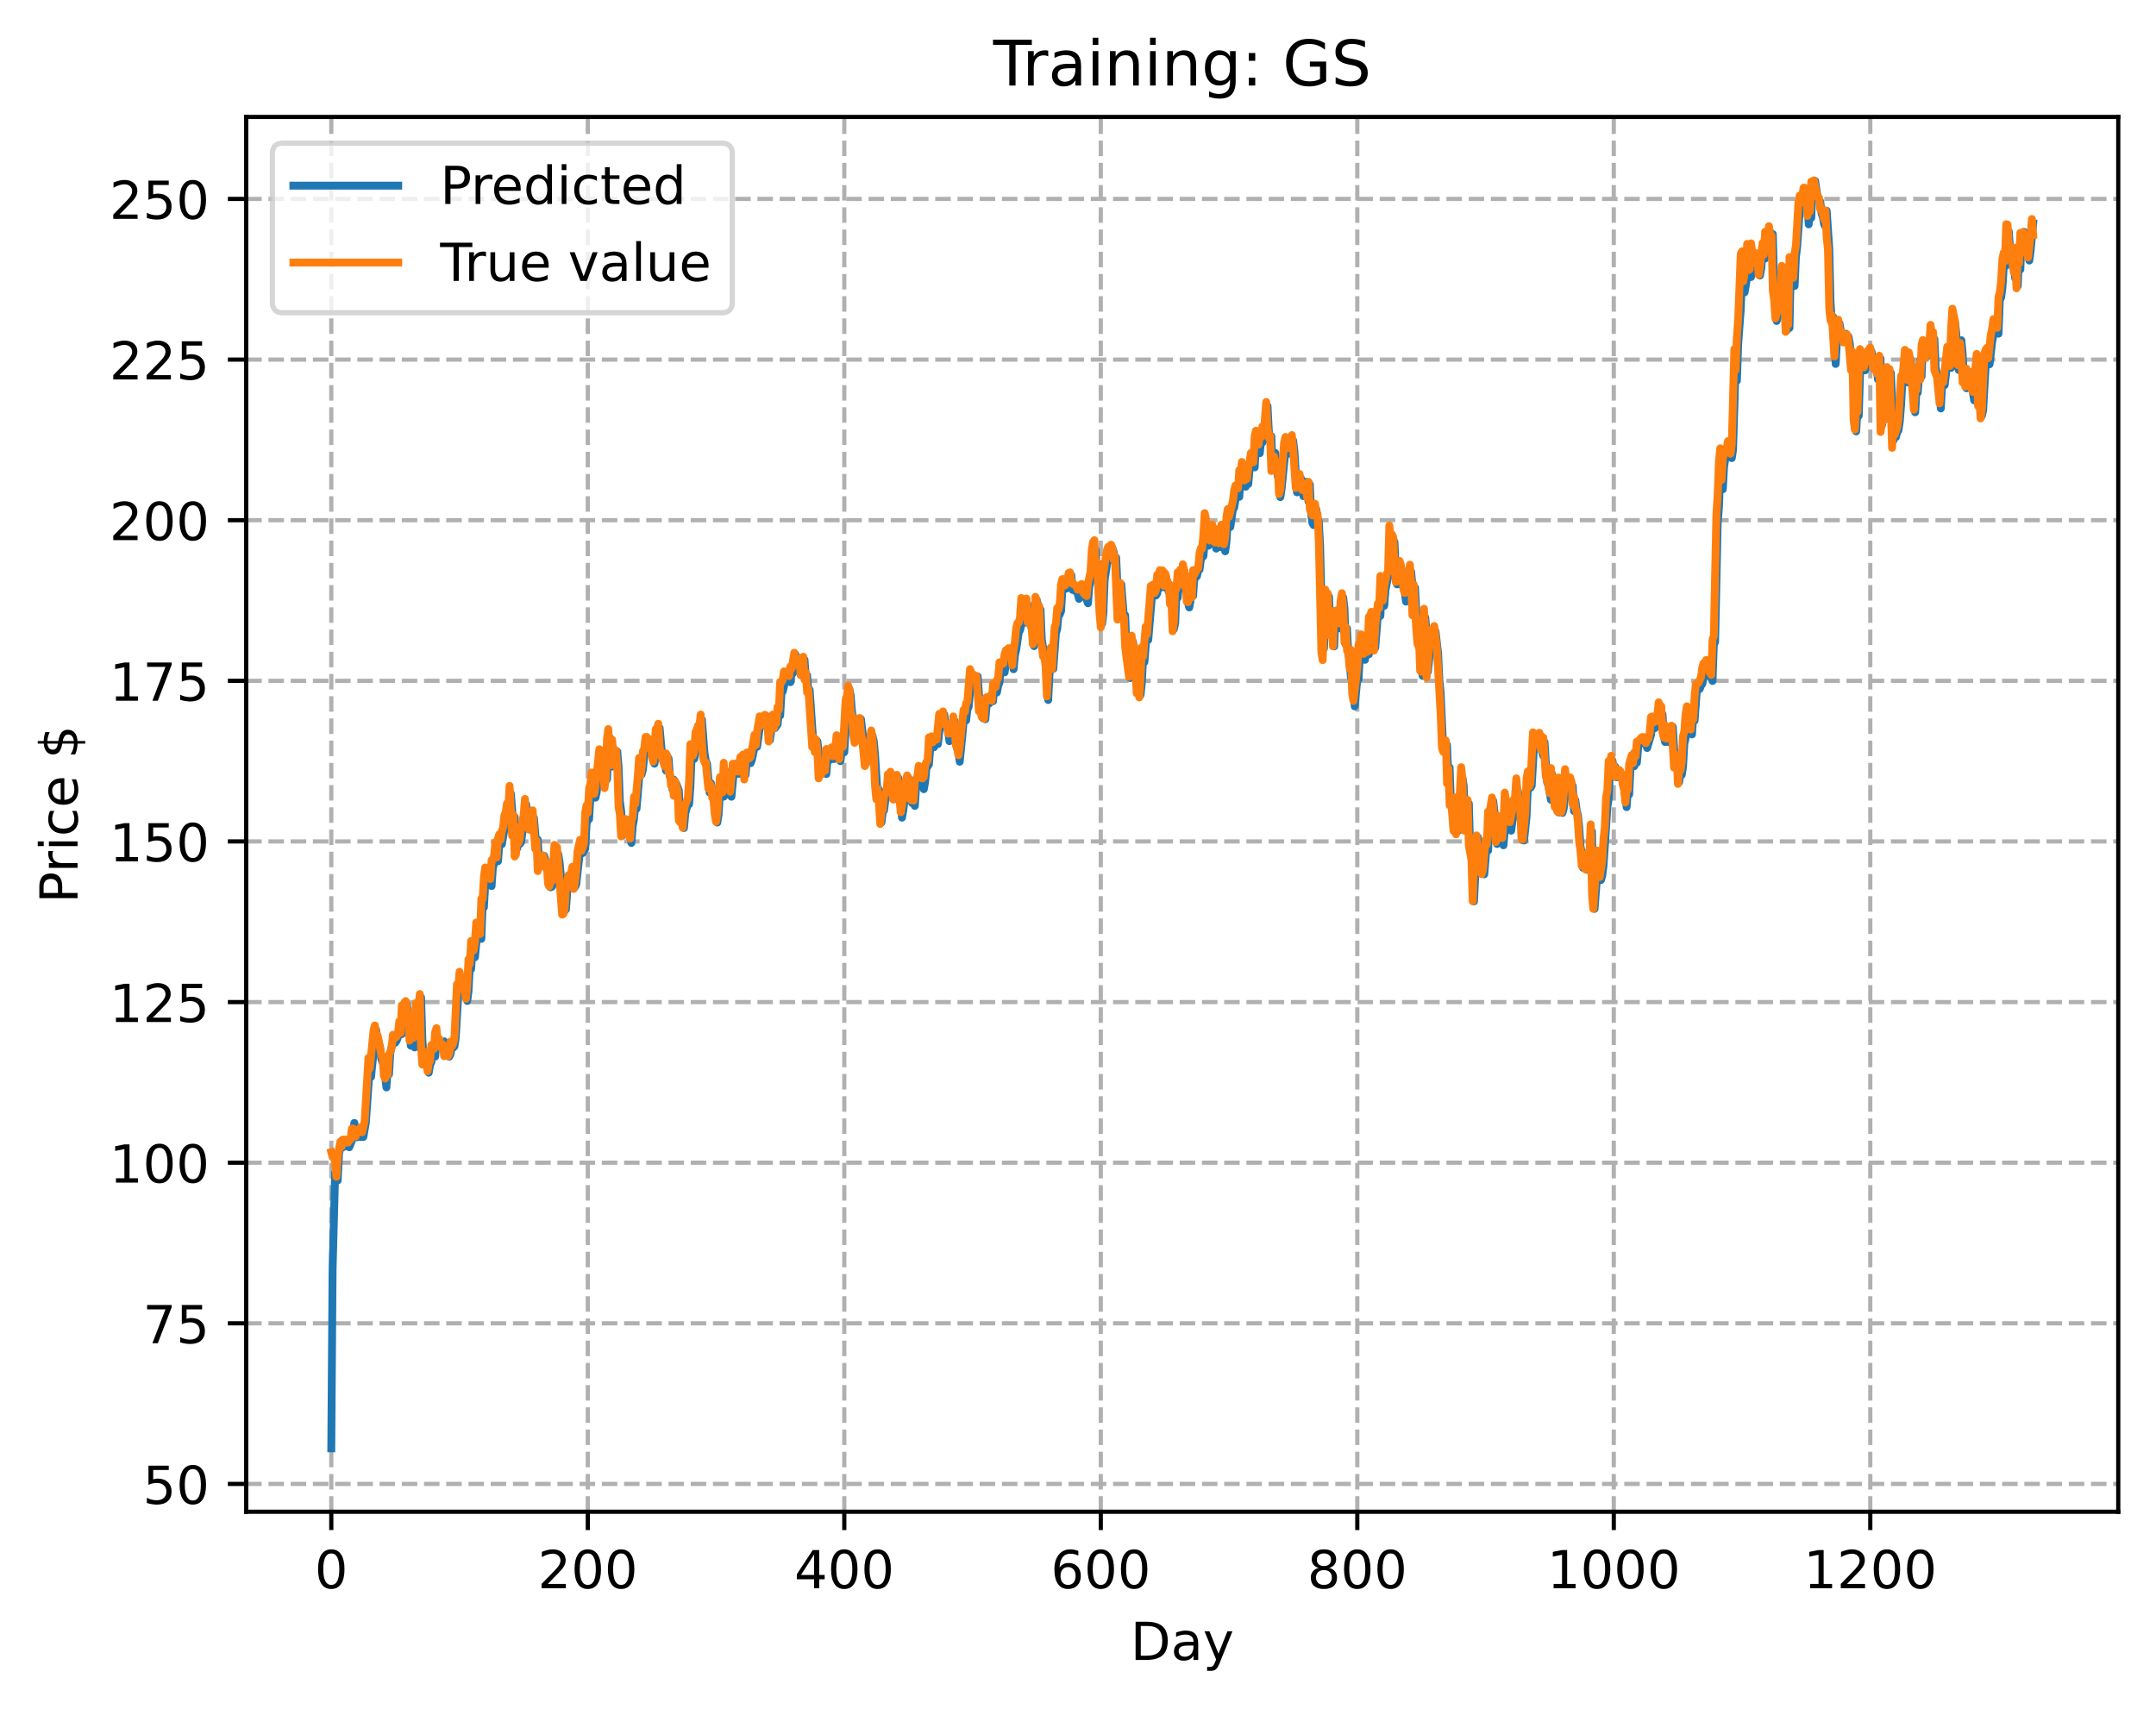 <?xml version="1.0" encoding="utf-8" standalone="no"?>
<!DOCTYPE svg PUBLIC "-//W3C//DTD SVG 1.1//EN"
  "http://www.w3.org/Graphics/SVG/1.1/DTD/svg11.dtd">
<!-- Created with matplotlib (https://matplotlib.org/) -->
<svg height="325.986pt" version="1.1" viewBox="0 0 411.286 325.986" width="411.286pt" xmlns="http://www.w3.org/2000/svg" xmlns:xlink="http://www.w3.org/1999/xlink">
 <defs>
  <style type="text/css">
*{stroke-linecap:butt;stroke-linejoin:round;}
  </style>
 </defs>
 <g id="figure_1">
  <g id="patch_1">
   <path d="M 0 325.986 
L 411.286 325.986 
L 411.286 0 
L 0 0 
z
" style="fill:#ffffff;"/>
  </g>
  <g id="axes_1">
   <g id="patch_2">
    <path d="M 46.966 288.43 
L 404.086 288.43 
L 404.086 22.318 
L 46.966 22.318 
z
" style="fill:#ffffff;"/>
   </g>
   <g id="matplotlib.axis_1">
    <g id="xtick_1">
     <g id="line2d_1">
      <path clip-path="url(#pce63023cc5)" d="M 63.198 288.43 
L 63.198 22.318 
" style="fill:none;stroke:#b0b0b0;stroke-dasharray:2.96,1.28;stroke-dashoffset:0;stroke-width:0.8;"/>
     </g>
     <g id="line2d_2">
      <defs>
       <path d="M 0 0 
L 0 3.5 
" id="m1fe95588fb" style="stroke:#000000;stroke-width:0.8;"/>
      </defs>
      <g>
       <use style="stroke:#000000;stroke-width:0.8;" x="63.198" xlink:href="#m1fe95588fb" y="288.43"/>
      </g>
     </g>
     <g id="text_1">
      <!-- 0 -->
      <defs>
       <path d="M 31.781 66.406 
Q 24.172 66.406 20.328 58.906 
Q 16.5 51.422 16.5 36.375 
Q 16.5 21.391 20.328 13.891 
Q 24.172 6.391 31.781 6.391 
Q 39.453 6.391 43.281 13.891 
Q 47.125 21.391 47.125 36.375 
Q 47.125 51.422 43.281 58.906 
Q 39.453 66.406 31.781 66.406 
z
M 31.781 74.219 
Q 44.047 74.219 50.516 64.516 
Q 56.984 54.828 56.984 36.375 
Q 56.984 17.969 50.516 8.266 
Q 44.047 -1.422 31.781 -1.422 
Q 19.531 -1.422 13.062 8.266 
Q 6.594 17.969 6.594 36.375 
Q 6.594 54.828 13.062 64.516 
Q 19.531 74.219 31.781 74.219 
z
" id="DejaVuSans-48"/>
      </defs>
      <g transform="translate(60.017 303.029)scale(0.1 -0.1)">
       <use xlink:href="#DejaVuSans-48"/>
      </g>
     </g>
    </g>
    <g id="xtick_2">
     <g id="line2d_3">
      <path clip-path="url(#pce63023cc5)" d="M 112.129 288.43 
L 112.129 22.318 
" style="fill:none;stroke:#b0b0b0;stroke-dasharray:2.96,1.28;stroke-dashoffset:0;stroke-width:0.8;"/>
     </g>
     <g id="line2d_4">
      <g>
       <use style="stroke:#000000;stroke-width:0.8;" x="112.129" xlink:href="#m1fe95588fb" y="288.43"/>
      </g>
     </g>
     <g id="text_2">
      <!-- 200 -->
      <defs>
       <path d="M 19.188 8.297 
L 53.609 8.297 
L 53.609 0 
L 7.328 0 
L 7.328 8.297 
Q 12.938 14.109 22.625 23.891 
Q 32.328 33.688 34.812 36.531 
Q 39.547 41.844 41.422 45.531 
Q 43.312 49.219 43.312 52.781 
Q 43.312 58.594 39.234 62.25 
Q 35.156 65.922 28.609 65.922 
Q 23.969 65.922 18.812 64.312 
Q 13.672 62.703 7.812 59.422 
L 7.812 69.391 
Q 13.766 71.781 18.938 73 
Q 24.125 74.219 28.422 74.219 
Q 39.75 74.219 46.484 68.547 
Q 53.219 62.891 53.219 53.422 
Q 53.219 48.922 51.531 44.891 
Q 49.859 40.875 45.406 35.406 
Q 44.188 33.984 37.641 27.219 
Q 31.109 20.453 19.188 8.297 
z
" id="DejaVuSans-50"/>
      </defs>
      <g transform="translate(102.585 303.029)scale(0.1 -0.1)">
       <use xlink:href="#DejaVuSans-50"/>
       <use x="63.623" xlink:href="#DejaVuSans-48"/>
       <use x="127.246" xlink:href="#DejaVuSans-48"/>
      </g>
     </g>
    </g>
    <g id="xtick_3">
     <g id="line2d_5">
      <path clip-path="url(#pce63023cc5)" d="M 161.06 288.43 
L 161.06 22.318 
" style="fill:none;stroke:#b0b0b0;stroke-dasharray:2.96,1.28;stroke-dashoffset:0;stroke-width:0.8;"/>
     </g>
     <g id="line2d_6">
      <g>
       <use style="stroke:#000000;stroke-width:0.8;" x="161.06" xlink:href="#m1fe95588fb" y="288.43"/>
      </g>
     </g>
     <g id="text_3">
      <!-- 400 -->
      <defs>
       <path d="M 37.797 64.312 
L 12.891 25.391 
L 37.797 25.391 
z
M 35.203 72.906 
L 47.609 72.906 
L 47.609 25.391 
L 58.016 25.391 
L 58.016 17.188 
L 47.609 17.188 
L 47.609 0 
L 37.797 0 
L 37.797 17.188 
L 4.891 17.188 
L 4.891 26.703 
z
" id="DejaVuSans-52"/>
      </defs>
      <g transform="translate(151.516 303.029)scale(0.1 -0.1)">
       <use xlink:href="#DejaVuSans-52"/>
       <use x="63.623" xlink:href="#DejaVuSans-48"/>
       <use x="127.246" xlink:href="#DejaVuSans-48"/>
      </g>
     </g>
    </g>
    <g id="xtick_4">
     <g id="line2d_7">
      <path clip-path="url(#pce63023cc5)" d="M 209.99 288.43 
L 209.99 22.318 
" style="fill:none;stroke:#b0b0b0;stroke-dasharray:2.96,1.28;stroke-dashoffset:0;stroke-width:0.8;"/>
     </g>
     <g id="line2d_8">
      <g>
       <use style="stroke:#000000;stroke-width:0.8;" x="209.99" xlink:href="#m1fe95588fb" y="288.43"/>
      </g>
     </g>
     <g id="text_4">
      <!-- 600 -->
      <defs>
       <path d="M 33.016 40.375 
Q 26.375 40.375 22.484 35.828 
Q 18.609 31.297 18.609 23.391 
Q 18.609 15.531 22.484 10.953 
Q 26.375 6.391 33.016 6.391 
Q 39.656 6.391 43.531 10.953 
Q 47.406 15.531 47.406 23.391 
Q 47.406 31.297 43.531 35.828 
Q 39.656 40.375 33.016 40.375 
z
M 52.594 71.297 
L 52.594 62.312 
Q 48.875 64.062 45.094 64.984 
Q 41.312 65.922 37.594 65.922 
Q 27.828 65.922 22.672 59.328 
Q 17.531 52.734 16.797 39.406 
Q 19.672 43.656 24.016 45.922 
Q 28.375 48.188 33.594 48.188 
Q 44.578 48.188 50.953 41.516 
Q 57.328 34.859 57.328 23.391 
Q 57.328 12.156 50.688 5.359 
Q 44.047 -1.422 33.016 -1.422 
Q 20.359 -1.422 13.672 8.266 
Q 6.984 17.969 6.984 36.375 
Q 6.984 53.656 15.188 63.938 
Q 23.391 74.219 37.203 74.219 
Q 40.922 74.219 44.703 73.484 
Q 48.484 72.75 52.594 71.297 
z
" id="DejaVuSans-54"/>
      </defs>
      <g transform="translate(200.446 303.029)scale(0.1 -0.1)">
       <use xlink:href="#DejaVuSans-54"/>
       <use x="63.623" xlink:href="#DejaVuSans-48"/>
       <use x="127.246" xlink:href="#DejaVuSans-48"/>
      </g>
     </g>
    </g>
    <g id="xtick_5">
     <g id="line2d_9">
      <path clip-path="url(#pce63023cc5)" d="M 258.921 288.43 
L 258.921 22.318 
" style="fill:none;stroke:#b0b0b0;stroke-dasharray:2.96,1.28;stroke-dashoffset:0;stroke-width:0.8;"/>
     </g>
     <g id="line2d_10">
      <g>
       <use style="stroke:#000000;stroke-width:0.8;" x="258.921" xlink:href="#m1fe95588fb" y="288.43"/>
      </g>
     </g>
     <g id="text_5">
      <!-- 800 -->
      <defs>
       <path d="M 31.781 34.625 
Q 24.75 34.625 20.719 30.859 
Q 16.703 27.094 16.703 20.516 
Q 16.703 13.922 20.719 10.156 
Q 24.75 6.391 31.781 6.391 
Q 38.812 6.391 42.859 10.172 
Q 46.922 13.969 46.922 20.516 
Q 46.922 27.094 42.891 30.859 
Q 38.875 34.625 31.781 34.625 
z
M 21.922 38.812 
Q 15.578 40.375 12.031 44.719 
Q 8.5 49.078 8.5 55.328 
Q 8.5 64.062 14.719 69.141 
Q 20.953 74.219 31.781 74.219 
Q 42.672 74.219 48.875 69.141 
Q 55.078 64.062 55.078 55.328 
Q 55.078 49.078 51.531 44.719 
Q 48 40.375 41.703 38.812 
Q 48.828 37.156 52.797 32.312 
Q 56.781 27.484 56.781 20.516 
Q 56.781 9.906 50.312 4.234 
Q 43.844 -1.422 31.781 -1.422 
Q 19.734 -1.422 13.25 4.234 
Q 6.781 9.906 6.781 20.516 
Q 6.781 27.484 10.781 32.312 
Q 14.797 37.156 21.922 38.812 
z
M 18.312 54.391 
Q 18.312 48.734 21.844 45.562 
Q 25.391 42.391 31.781 42.391 
Q 38.141 42.391 41.719 45.562 
Q 45.312 48.734 45.312 54.391 
Q 45.312 60.062 41.719 63.234 
Q 38.141 66.406 31.781 66.406 
Q 25.391 66.406 21.844 63.234 
Q 18.312 60.062 18.312 54.391 
z
" id="DejaVuSans-56"/>
      </defs>
      <g transform="translate(249.377 303.029)scale(0.1 -0.1)">
       <use xlink:href="#DejaVuSans-56"/>
       <use x="63.623" xlink:href="#DejaVuSans-48"/>
       <use x="127.246" xlink:href="#DejaVuSans-48"/>
      </g>
     </g>
    </g>
    <g id="xtick_6">
     <g id="line2d_11">
      <path clip-path="url(#pce63023cc5)" d="M 307.851 288.43 
L 307.851 22.318 
" style="fill:none;stroke:#b0b0b0;stroke-dasharray:2.96,1.28;stroke-dashoffset:0;stroke-width:0.8;"/>
     </g>
     <g id="line2d_12">
      <g>
       <use style="stroke:#000000;stroke-width:0.8;" x="307.851" xlink:href="#m1fe95588fb" y="288.43"/>
      </g>
     </g>
     <g id="text_6">
      <!-- 1000 -->
      <defs>
       <path d="M 12.406 8.297 
L 28.516 8.297 
L 28.516 63.922 
L 10.984 60.406 
L 10.984 69.391 
L 28.422 72.906 
L 38.281 72.906 
L 38.281 8.297 
L 54.391 8.297 
L 54.391 0 
L 12.406 0 
z
" id="DejaVuSans-49"/>
      </defs>
      <g transform="translate(295.126 303.029)scale(0.1 -0.1)">
       <use xlink:href="#DejaVuSans-49"/>
       <use x="63.623" xlink:href="#DejaVuSans-48"/>
       <use x="127.246" xlink:href="#DejaVuSans-48"/>
       <use x="190.869" xlink:href="#DejaVuSans-48"/>
      </g>
     </g>
    </g>
    <g id="xtick_7">
     <g id="line2d_13">
      <path clip-path="url(#pce63023cc5)" d="M 356.782 288.43 
L 356.782 22.318 
" style="fill:none;stroke:#b0b0b0;stroke-dasharray:2.96,1.28;stroke-dashoffset:0;stroke-width:0.8;"/>
     </g>
     <g id="line2d_14">
      <g>
       <use style="stroke:#000000;stroke-width:0.8;" x="356.782" xlink:href="#m1fe95588fb" y="288.43"/>
      </g>
     </g>
     <g id="text_7">
      <!-- 1200 -->
      <g transform="translate(344.057 303.029)scale(0.1 -0.1)">
       <use xlink:href="#DejaVuSans-49"/>
       <use x="63.623" xlink:href="#DejaVuSans-50"/>
       <use x="127.246" xlink:href="#DejaVuSans-48"/>
       <use x="190.869" xlink:href="#DejaVuSans-48"/>
      </g>
     </g>
    </g>
    <g id="text_8">
     <!-- Day -->
     <defs>
      <path d="M 19.672 64.797 
L 19.672 8.109 
L 31.594 8.109 
Q 46.688 8.109 53.688 14.938 
Q 60.688 21.781 60.688 36.531 
Q 60.688 51.172 53.688 57.984 
Q 46.688 64.797 31.594 64.797 
z
M 9.812 72.906 
L 30.078 72.906 
Q 51.266 72.906 61.172 64.094 
Q 71.094 55.281 71.094 36.531 
Q 71.094 17.672 61.125 8.828 
Q 51.172 0 30.078 0 
L 9.812 0 
z
" id="DejaVuSans-68"/>
      <path d="M 34.281 27.484 
Q 23.391 27.484 19.188 25 
Q 14.984 22.516 14.984 16.5 
Q 14.984 11.719 18.141 8.906 
Q 21.297 6.109 26.703 6.109 
Q 34.188 6.109 38.703 11.406 
Q 43.219 16.703 43.219 25.484 
L 43.219 27.484 
z
M 52.203 31.203 
L 52.203 0 
L 43.219 0 
L 43.219 8.297 
Q 40.141 3.328 35.547 0.953 
Q 30.953 -1.422 24.312 -1.422 
Q 15.922 -1.422 10.953 3.297 
Q 6 8.016 6 15.922 
Q 6 25.141 12.172 29.828 
Q 18.359 34.516 30.609 34.516 
L 43.219 34.516 
L 43.219 35.406 
Q 43.219 41.609 39.141 45 
Q 35.062 48.391 27.688 48.391 
Q 23 48.391 18.547 47.266 
Q 14.109 46.141 10.016 43.891 
L 10.016 52.203 
Q 14.938 54.109 19.578 55.047 
Q 24.219 56 28.609 56 
Q 40.484 56 46.344 49.844 
Q 52.203 43.703 52.203 31.203 
z
" id="DejaVuSans-97"/>
      <path d="M 32.172 -5.078 
Q 28.375 -14.844 24.75 -17.812 
Q 21.141 -20.797 15.094 -20.797 
L 7.906 -20.797 
L 7.906 -13.281 
L 13.188 -13.281 
Q 16.891 -13.281 18.938 -11.516 
Q 21 -9.766 23.484 -3.219 
L 25.094 0.875 
L 2.984 54.688 
L 12.5 54.688 
L 29.594 11.922 
L 46.688 54.688 
L 56.203 54.688 
z
" id="DejaVuSans-121"/>
     </defs>
     <g transform="translate(215.652 316.707)scale(0.1 -0.1)">
      <use xlink:href="#DejaVuSans-68"/>
      <use x="77.002" xlink:href="#DejaVuSans-97"/>
      <use x="138.281" xlink:href="#DejaVuSans-121"/>
     </g>
    </g>
   </g>
   <g id="matplotlib.axis_2">
    <g id="ytick_1">
     <g id="line2d_15">
      <path clip-path="url(#pce63023cc5)" d="M 46.966 283.128 
L 404.086 283.128 
" style="fill:none;stroke:#b0b0b0;stroke-dasharray:2.96,1.28;stroke-dashoffset:0;stroke-width:0.8;"/>
     </g>
     <g id="line2d_16">
      <defs>
       <path d="M 0 0 
L -3.5 0 
" id="mcf6c6400a6" style="stroke:#000000;stroke-width:0.8;"/>
      </defs>
      <g>
       <use style="stroke:#000000;stroke-width:0.8;" x="46.966" xlink:href="#mcf6c6400a6" y="283.128"/>
      </g>
     </g>
     <g id="text_9">
      <!-- 50 -->
      <defs>
       <path d="M 10.797 72.906 
L 49.516 72.906 
L 49.516 64.594 
L 19.828 64.594 
L 19.828 46.734 
Q 21.969 47.469 24.109 47.828 
Q 26.266 48.188 28.422 48.188 
Q 40.625 48.188 47.75 41.5 
Q 54.891 34.812 54.891 23.391 
Q 54.891 11.625 47.562 5.094 
Q 40.234 -1.422 26.906 -1.422 
Q 22.312 -1.422 17.547 -0.641 
Q 12.797 0.141 7.719 1.703 
L 7.719 11.625 
Q 12.109 9.234 16.797 8.062 
Q 21.484 6.891 26.703 6.891 
Q 35.156 6.891 40.078 11.328 
Q 45.016 15.766 45.016 23.391 
Q 45.016 31 40.078 35.438 
Q 35.156 39.891 26.703 39.891 
Q 22.75 39.891 18.812 39.016 
Q 14.891 38.141 10.797 36.281 
z
" id="DejaVuSans-53"/>
      </defs>
      <g transform="translate(27.241 286.927)scale(0.1 -0.1)">
       <use xlink:href="#DejaVuSans-53"/>
       <use x="63.623" xlink:href="#DejaVuSans-48"/>
      </g>
     </g>
    </g>
    <g id="ytick_2">
     <g id="line2d_17">
      <path clip-path="url(#pce63023cc5)" d="M 46.966 252.482 
L 404.086 252.482 
" style="fill:none;stroke:#b0b0b0;stroke-dasharray:2.96,1.28;stroke-dashoffset:0;stroke-width:0.8;"/>
     </g>
     <g id="line2d_18">
      <g>
       <use style="stroke:#000000;stroke-width:0.8;" x="46.966" xlink:href="#mcf6c6400a6" y="252.482"/>
      </g>
     </g>
     <g id="text_10">
      <!-- 75 -->
      <defs>
       <path d="M 8.203 72.906 
L 55.078 72.906 
L 55.078 68.703 
L 28.609 0 
L 18.312 0 
L 43.219 64.594 
L 8.203 64.594 
z
" id="DejaVuSans-55"/>
      </defs>
      <g transform="translate(27.241 256.281)scale(0.1 -0.1)">
       <use xlink:href="#DejaVuSans-55"/>
       <use x="63.623" xlink:href="#DejaVuSans-53"/>
      </g>
     </g>
    </g>
    <g id="ytick_3">
     <g id="line2d_19">
      <path clip-path="url(#pce63023cc5)" d="M 46.966 221.835 
L 404.086 221.835 
" style="fill:none;stroke:#b0b0b0;stroke-dasharray:2.96,1.28;stroke-dashoffset:0;stroke-width:0.8;"/>
     </g>
     <g id="line2d_20">
      <g>
       <use style="stroke:#000000;stroke-width:0.8;" x="46.966" xlink:href="#mcf6c6400a6" y="221.835"/>
      </g>
     </g>
     <g id="text_11">
      <!-- 100 -->
      <g transform="translate(20.878 225.634)scale(0.1 -0.1)">
       <use xlink:href="#DejaVuSans-49"/>
       <use x="63.623" xlink:href="#DejaVuSans-48"/>
       <use x="127.246" xlink:href="#DejaVuSans-48"/>
      </g>
     </g>
    </g>
    <g id="ytick_4">
     <g id="line2d_21">
      <path clip-path="url(#pce63023cc5)" d="M 46.966 191.189 
L 404.086 191.189 
" style="fill:none;stroke:#b0b0b0;stroke-dasharray:2.96,1.28;stroke-dashoffset:0;stroke-width:0.8;"/>
     </g>
     <g id="line2d_22">
      <g>
       <use style="stroke:#000000;stroke-width:0.8;" x="46.966" xlink:href="#mcf6c6400a6" y="191.189"/>
      </g>
     </g>
     <g id="text_12">
      <!-- 125 -->
      <g transform="translate(20.878 194.988)scale(0.1 -0.1)">
       <use xlink:href="#DejaVuSans-49"/>
       <use x="63.623" xlink:href="#DejaVuSans-50"/>
       <use x="127.246" xlink:href="#DejaVuSans-53"/>
      </g>
     </g>
    </g>
    <g id="ytick_5">
     <g id="line2d_23">
      <path clip-path="url(#pce63023cc5)" d="M 46.966 160.542 
L 404.086 160.542 
" style="fill:none;stroke:#b0b0b0;stroke-dasharray:2.96,1.28;stroke-dashoffset:0;stroke-width:0.8;"/>
     </g>
     <g id="line2d_24">
      <g>
       <use style="stroke:#000000;stroke-width:0.8;" x="46.966" xlink:href="#mcf6c6400a6" y="160.542"/>
      </g>
     </g>
     <g id="text_13">
      <!-- 150 -->
      <g transform="translate(20.878 164.342)scale(0.1 -0.1)">
       <use xlink:href="#DejaVuSans-49"/>
       <use x="63.623" xlink:href="#DejaVuSans-53"/>
       <use x="127.246" xlink:href="#DejaVuSans-48"/>
      </g>
     </g>
    </g>
    <g id="ytick_6">
     <g id="line2d_25">
      <path clip-path="url(#pce63023cc5)" d="M 46.966 129.896 
L 404.086 129.896 
" style="fill:none;stroke:#b0b0b0;stroke-dasharray:2.96,1.28;stroke-dashoffset:0;stroke-width:0.8;"/>
     </g>
     <g id="line2d_26">
      <g>
       <use style="stroke:#000000;stroke-width:0.8;" x="46.966" xlink:href="#mcf6c6400a6" y="129.896"/>
      </g>
     </g>
     <g id="text_14">
      <!-- 175 -->
      <g transform="translate(20.878 133.695)scale(0.1 -0.1)">
       <use xlink:href="#DejaVuSans-49"/>
       <use x="63.623" xlink:href="#DejaVuSans-55"/>
       <use x="127.246" xlink:href="#DejaVuSans-53"/>
      </g>
     </g>
    </g>
    <g id="ytick_7">
     <g id="line2d_27">
      <path clip-path="url(#pce63023cc5)" d="M 46.966 99.25 
L 404.086 99.25 
" style="fill:none;stroke:#b0b0b0;stroke-dasharray:2.96,1.28;stroke-dashoffset:0;stroke-width:0.8;"/>
     </g>
     <g id="line2d_28">
      <g>
       <use style="stroke:#000000;stroke-width:0.8;" x="46.966" xlink:href="#mcf6c6400a6" y="99.25"/>
      </g>
     </g>
     <g id="text_15">
      <!-- 200 -->
      <g transform="translate(20.878 103.049)scale(0.1 -0.1)">
       <use xlink:href="#DejaVuSans-50"/>
       <use x="63.623" xlink:href="#DejaVuSans-48"/>
       <use x="127.246" xlink:href="#DejaVuSans-48"/>
      </g>
     </g>
    </g>
    <g id="ytick_8">
     <g id="line2d_29">
      <path clip-path="url(#pce63023cc5)" d="M 46.966 68.603 
L 404.086 68.603 
" style="fill:none;stroke:#b0b0b0;stroke-dasharray:2.96,1.28;stroke-dashoffset:0;stroke-width:0.8;"/>
     </g>
     <g id="line2d_30">
      <g>
       <use style="stroke:#000000;stroke-width:0.8;" x="46.966" xlink:href="#mcf6c6400a6" y="68.603"/>
      </g>
     </g>
     <g id="text_16">
      <!-- 225 -->
      <g transform="translate(20.878 72.402)scale(0.1 -0.1)">
       <use xlink:href="#DejaVuSans-50"/>
       <use x="63.623" xlink:href="#DejaVuSans-50"/>
       <use x="127.246" xlink:href="#DejaVuSans-53"/>
      </g>
     </g>
    </g>
    <g id="ytick_9">
     <g id="line2d_31">
      <path clip-path="url(#pce63023cc5)" d="M 46.966 37.957 
L 404.086 37.957 
" style="fill:none;stroke:#b0b0b0;stroke-dasharray:2.96,1.28;stroke-dashoffset:0;stroke-width:0.8;"/>
     </g>
     <g id="line2d_32">
      <g>
       <use style="stroke:#000000;stroke-width:0.8;" x="46.966" xlink:href="#mcf6c6400a6" y="37.957"/>
      </g>
     </g>
     <g id="text_17">
      <!-- 250 -->
      <g transform="translate(20.878 41.756)scale(0.1 -0.1)">
       <use xlink:href="#DejaVuSans-50"/>
       <use x="63.623" xlink:href="#DejaVuSans-53"/>
       <use x="127.246" xlink:href="#DejaVuSans-48"/>
      </g>
     </g>
    </g>
    <g id="text_18">
     <!-- Price $ -->
     <defs>
      <path d="M 19.672 64.797 
L 19.672 37.406 
L 32.078 37.406 
Q 38.969 37.406 42.719 40.969 
Q 46.484 44.531 46.484 51.125 
Q 46.484 57.672 42.719 61.234 
Q 38.969 64.797 32.078 64.797 
z
M 9.812 72.906 
L 32.078 72.906 
Q 44.344 72.906 50.609 67.359 
Q 56.891 61.812 56.891 51.125 
Q 56.891 40.328 50.609 34.812 
Q 44.344 29.297 32.078 29.297 
L 19.672 29.297 
L 19.672 0 
L 9.812 0 
z
" id="DejaVuSans-80"/>
      <path d="M 41.109 46.297 
Q 39.594 47.172 37.812 47.578 
Q 36.031 48 33.891 48 
Q 26.266 48 22.188 43.047 
Q 18.109 38.094 18.109 28.812 
L 18.109 0 
L 9.078 0 
L 9.078 54.688 
L 18.109 54.688 
L 18.109 46.188 
Q 20.953 51.172 25.484 53.578 
Q 30.031 56 36.531 56 
Q 37.453 56 38.578 55.875 
Q 39.703 55.766 41.062 55.516 
z
" id="DejaVuSans-114"/>
      <path d="M 9.422 54.688 
L 18.406 54.688 
L 18.406 0 
L 9.422 0 
z
M 9.422 75.984 
L 18.406 75.984 
L 18.406 64.594 
L 9.422 64.594 
z
" id="DejaVuSans-105"/>
      <path d="M 48.781 52.594 
L 48.781 44.188 
Q 44.969 46.297 41.141 47.344 
Q 37.312 48.391 33.406 48.391 
Q 24.656 48.391 19.812 42.844 
Q 14.984 37.312 14.984 27.297 
Q 14.984 17.281 19.812 11.734 
Q 24.656 6.203 33.406 6.203 
Q 37.312 6.203 41.141 7.25 
Q 44.969 8.297 48.781 10.406 
L 48.781 2.094 
Q 45.016 0.344 40.984 -0.531 
Q 36.969 -1.422 32.422 -1.422 
Q 20.062 -1.422 12.781 6.344 
Q 5.516 14.109 5.516 27.297 
Q 5.516 40.672 12.859 48.328 
Q 20.219 56 33.016 56 
Q 37.156 56 41.109 55.141 
Q 45.062 54.297 48.781 52.594 
z
" id="DejaVuSans-99"/>
      <path d="M 56.203 29.594 
L 56.203 25.203 
L 14.891 25.203 
Q 15.484 15.922 20.484 11.062 
Q 25.484 6.203 34.422 6.203 
Q 39.594 6.203 44.453 7.469 
Q 49.312 8.734 54.109 11.281 
L 54.109 2.781 
Q 49.266 0.734 44.188 -0.344 
Q 39.109 -1.422 33.891 -1.422 
Q 20.797 -1.422 13.156 6.188 
Q 5.516 13.812 5.516 26.812 
Q 5.516 40.234 12.766 48.109 
Q 20.016 56 32.328 56 
Q 43.359 56 49.781 48.891 
Q 56.203 41.797 56.203 29.594 
z
M 47.219 32.234 
Q 47.125 39.594 43.094 43.984 
Q 39.062 48.391 32.422 48.391 
Q 24.906 48.391 20.391 44.141 
Q 15.875 39.891 15.188 32.172 
z
" id="DejaVuSans-101"/>
      <path id="DejaVuSans-32"/>
      <path d="M 33.797 -14.703 
L 28.906 -14.703 
L 28.859 0 
Q 23.734 0.094 18.609 1.188 
Q 13.484 2.297 8.297 4.5 
L 8.297 13.281 
Q 13.281 10.156 18.375 8.562 
Q 23.484 6.984 28.906 6.938 
L 28.906 29.203 
Q 18.109 30.953 13.203 35.156 
Q 8.297 39.359 8.297 46.688 
Q 8.297 54.641 13.625 59.219 
Q 18.953 63.812 28.906 64.5 
L 28.906 75.984 
L 33.797 75.984 
L 33.797 64.656 
Q 38.328 64.453 42.578 63.688 
Q 46.828 62.938 50.875 61.625 
L 50.875 53.078 
Q 46.828 55.125 42.547 56.25 
Q 38.281 57.375 33.797 57.562 
L 33.797 36.719 
Q 44.875 35.016 50.094 30.609 
Q 55.328 26.219 55.328 18.609 
Q 55.328 10.359 49.781 5.594 
Q 44.234 0.828 33.797 0.094 
z
M 28.906 37.594 
L 28.906 57.625 
Q 23.25 56.984 20.266 54.391 
Q 17.281 51.812 17.281 47.516 
Q 17.281 43.312 20.031 40.969 
Q 22.797 38.625 28.906 37.594 
z
M 33.797 28.219 
L 33.797 7.078 
Q 39.984 7.906 43.141 10.594 
Q 46.297 13.281 46.297 17.672 
Q 46.297 21.969 43.281 24.5 
Q 40.281 27.047 33.797 28.219 
z
" id="DejaVuSans-36"/>
     </defs>
     <g transform="translate(14.798 172.342)rotate(-90)scale(0.1 -0.1)">
      <use xlink:href="#DejaVuSans-80"/>
      <use x="58.553" xlink:href="#DejaVuSans-114"/>
      <use x="99.666" xlink:href="#DejaVuSans-105"/>
      <use x="127.449" xlink:href="#DejaVuSans-99"/>
      <use x="182.43" xlink:href="#DejaVuSans-101"/>
      <use x="243.953" xlink:href="#DejaVuSans-32"/>
      <use x="275.74" xlink:href="#DejaVuSans-36"/>
     </g>
    </g>
   </g>
   <g id="line2d_33">
    <path clip-path="url(#pce63023cc5)" d="M 63.198 276.334 
L 63.443 242.324 
L 63.932 223.747 
L 64.177 223.413 
L 64.422 225.226 
L 64.666 220.207 
L 65.156 217.666 
L 65.4 218.902 
L 65.645 217.73 
L 65.89 218.7 
L 66.134 217.83 
L 66.379 218.1 
L 66.623 218.892 
L 67.113 217.671 
L 67.602 214.248 
L 67.847 216.057 
L 68.091 216.99 
L 68.581 215.775 
L 68.825 216.951 
L 69.07 215.844 
L 69.315 216.929 
L 69.804 214.086 
L 70.538 203.547 
L 70.783 205.467 
L 71.272 200.666 
L 71.761 196.508 
L 72.006 199.071 
L 72.251 199.171 
L 72.495 199.66 
L 72.74 202.045 
L 73.229 203.281 
L 73.718 207.476 
L 73.963 203.718 
L 74.208 204.977 
L 74.452 200.924 
L 74.697 199.791 
L 74.942 199.229 
L 75.186 197.473 
L 75.431 198.916 
L 75.676 198.538 
L 76.165 197.14 
L 76.41 195.165 
L 76.654 197.305 
L 76.899 193.649 
L 77.144 194.184 
L 77.388 192.17 
L 77.633 191.756 
L 78.122 195.478 
L 78.367 199.515 
L 78.856 198.839 
L 79.101 199.848 
L 79.59 193.096 
L 79.835 194.096 
L 80.079 192.864 
L 80.324 190.288 
L 80.569 198.364 
L 80.813 201.942 
L 81.058 202.123 
L 81.303 200.99 
L 81.792 204.664 
L 82.037 203.184 
L 82.281 202.664 
L 82.526 200.377 
L 83.015 201.59 
L 83.26 198.809 
L 83.505 197.999 
L 83.749 199.687 
L 83.994 198.878 
L 84.239 198.884 
L 84.483 199.89 
L 84.728 198.687 
L 84.972 200.715 
L 85.217 199.94 
L 85.462 200.39 
L 85.706 201.608 
L 85.951 201.102 
L 86.196 198.983 
L 86.44 199.906 
L 86.685 199.657 
L 86.93 198.09 
L 87.419 189.736 
L 87.664 189.94 
L 87.908 187.598 
L 88.153 188.645 
L 88.642 189.068 
L 89.132 190.975 
L 89.376 189.077 
L 89.621 184.353 
L 89.866 184.911 
L 90.11 181.435 
L 90.355 181.643 
L 90.599 182.644 
L 91.089 177.66 
L 91.333 178.051 
L 91.823 179.129 
L 92.067 172.552 
L 92.312 173.118 
L 92.557 168.841 
L 92.801 166.749 
L 93.046 167.639 
L 93.291 167.851 
L 93.535 168.906 
L 93.78 169.055 
L 94.025 165.463 
L 94.514 164.234 
L 94.759 161.897 
L 95.003 164.315 
L 95.248 161.076 
L 95.493 160.128 
L 95.737 161.076 
L 96.227 158.192 
L 96.471 156.609 
L 96.716 156.168 
L 96.96 154.648 
L 97.205 155.274 
L 97.45 151.42 
L 97.694 154.327 
L 97.939 159.031 
L 98.184 155.889 
L 98.428 161.227 
L 98.673 161.836 
L 98.918 159.045 
L 99.162 161.027 
L 99.407 160.677 
L 99.896 157.024 
L 100.141 155.936 
L 100.386 153.502 
L 100.63 156.732 
L 100.875 156.268 
L 101.12 158.267 
L 101.364 158.324 
L 101.609 156.262 
L 101.854 156.057 
L 102.343 161.824 
L 102.587 160.219 
L 102.832 165.099 
L 103.077 164.6 
L 103.321 165.117 
L 103.566 164.602 
L 103.811 163.283 
L 104.055 164.168 
L 104.3 165.901 
L 104.545 165.079 
L 104.789 168.372 
L 105.034 169.294 
L 105.279 169.195 
L 105.523 168.682 
L 106.013 162.811 
L 106.257 163.159 
L 106.502 162.966 
L 106.747 164.523 
L 106.991 167.082 
L 107.481 173.943 
L 107.725 173.789 
L 107.97 173.484 
L 108.215 169.931 
L 108.704 167.633 
L 108.948 168.561 
L 109.438 165.995 
L 109.682 169.233 
L 109.927 168.753 
L 110.661 162.126 
L 110.906 160.905 
L 111.15 162.772 
L 111.64 161.941 
L 111.884 157.384 
L 112.129 155.689 
L 112.374 156.3 
L 112.618 152.268 
L 113.108 148.619 
L 113.352 149.341 
L 113.597 152.19 
L 113.842 151.044 
L 114.331 145.995 
L 114.575 144.407 
L 114.82 146.345 
L 115.065 145.357 
L 115.309 145.946 
L 115.554 148.069 
L 115.799 148.68 
L 116.043 142.737 
L 116.288 140.668 
L 116.533 144.899 
L 116.777 146.261 
L 117.022 142.758 
L 117.267 145.108 
L 117.511 143.56 
L 117.756 143.4 
L 118.001 146.273 
L 118.245 152.869 
L 118.49 154.679 
L 118.735 159.417 
L 118.979 156.342 
L 119.224 158.163 
L 119.469 156.354 
L 119.713 159.099 
L 119.958 158.382 
L 120.447 160.83 
L 120.692 157.64 
L 120.936 156.323 
L 121.181 153.394 
L 121.426 154.321 
L 122.16 145.749 
L 122.404 147.775 
L 122.649 146.8 
L 122.894 144.23 
L 123.138 143.857 
L 123.383 141.991 
L 123.628 141.488 
L 123.872 142.576 
L 124.117 142.182 
L 124.362 142.703 
L 124.606 145.149 
L 124.851 145.71 
L 125.096 143.677 
L 125.34 139.951 
L 125.585 139.663 
L 125.83 138.872 
L 126.319 144.249 
L 126.563 144.324 
L 127.053 147.035 
L 127.297 144.339 
L 127.542 144.712 
L 127.787 148.118 
L 128.031 148.725 
L 128.276 150.603 
L 128.521 148.743 
L 128.765 151.791 
L 129.01 149.524 
L 129.499 150.816 
L 129.744 155.864 
L 129.989 156.969 
L 130.233 156.183 
L 130.478 157.99 
L 130.723 155.211 
L 131.212 153.397 
L 131.457 153.432 
L 131.701 150.159 
L 131.946 143.737 
L 132.191 143.603 
L 132.435 144.793 
L 132.68 143.585 
L 132.924 139.668 
L 133.414 139.117 
L 133.658 139.048 
L 133.903 137.299 
L 134.392 143.679 
L 134.637 145.162 
L 134.882 145.714 
L 135.371 151.22 
L 135.616 149.415 
L 135.86 150.517 
L 136.105 152.565 
L 136.35 153.313 
L 136.594 156.006 
L 136.839 156.941 
L 137.084 155.381 
L 137.328 151.291 
L 137.573 149.214 
L 138.062 151.997 
L 138.307 146.998 
L 138.551 151.627 
L 138.796 150.797 
L 139.041 149.392 
L 139.285 149.632 
L 139.53 152.012 
L 140.019 146.806 
L 140.264 147.708 
L 140.509 146.234 
L 140.753 146.334 
L 140.998 147.647 
L 141.487 144.964 
L 141.732 146.908 
L 141.977 144.558 
L 142.221 147.854 
L 142.466 145.36 
L 142.711 144.518 
L 142.955 145.585 
L 143.2 145.6 
L 143.445 144.927 
L 144.178 141.369 
L 144.423 142.494 
L 145.157 137.254 
L 145.402 138.432 
L 145.646 138.42 
L 146.136 136.561 
L 146.38 138.192 
L 146.625 138.057 
L 146.87 141.21 
L 147.114 139.519 
L 147.359 138.951 
L 147.604 136.689 
L 147.848 138.911 
L 148.338 138.226 
L 148.582 135.914 
L 148.827 136.53 
L 149.072 132.26 
L 149.316 131.946 
L 149.561 130.942 
L 149.806 129.032 
L 150.05 129.543 
L 150.295 128.977 
L 150.539 129.361 
L 150.784 130.157 
L 151.029 128.126 
L 151.273 128.437 
L 151.518 127.046 
L 151.763 124.882 
L 152.007 125.88 
L 152.252 125.857 
L 152.497 127.046 
L 152.741 126.176 
L 152.986 128.891 
L 153.231 127.884 
L 153.475 125.884 
L 153.72 129.514 
L 153.965 128.811 
L 154.209 132.163 
L 154.454 131.604 
L 155.188 142.234 
L 155.433 140.949 
L 155.677 143.458 
L 155.922 141.42 
L 156.166 143.299 
L 156.411 147.048 
L 156.656 145.953 
L 156.9 147.32 
L 157.39 145.959 
L 157.634 147.679 
L 157.879 144.418 
L 158.124 145.122 
L 158.368 144.211 
L 158.613 144.84 
L 158.858 143.425 
L 159.102 144.819 
L 159.347 143.326 
L 159.592 142.666 
L 159.836 140.937 
L 160.081 143.812 
L 160.326 145.226 
L 160.815 141.264 
L 161.06 143.504 
L 161.549 135.274 
L 162.038 131.493 
L 162.283 132.73 
L 162.527 135.783 
L 162.772 136.925 
L 163.261 141.407 
L 163.751 138.347 
L 163.995 137.893 
L 164.24 137.198 
L 165.219 145.39 
L 165.463 144.789 
L 165.708 145.138 
L 166.442 140.387 
L 166.687 141.438 
L 166.931 144.094 
L 167.421 151.773 
L 167.665 150.641 
L 167.91 152.618 
L 168.154 156.934 
L 168.399 154.768 
L 168.644 154.636 
L 169.133 150.733 
L 169.378 151.33 
L 169.622 149.072 
L 169.867 148.997 
L 170.112 147.742 
L 170.601 152.479 
L 171.09 148.943 
L 171.335 148.389 
L 171.58 149.988 
L 172.069 156.008 
L 172.314 154.628 
L 172.558 152.491 
L 172.803 152.853 
L 173.048 149.719 
L 173.292 148.422 
L 173.537 149.508 
L 173.782 152.6 
L 174.026 153.232 
L 174.271 151.542 
L 174.515 153.763 
L 174.76 150.176 
L 175.249 148.852 
L 175.494 146.749 
L 175.739 147.951 
L 175.983 148.452 
L 176.228 150.576 
L 176.473 149.216 
L 176.717 146.617 
L 177.207 145.831 
L 177.451 142.781 
L 177.696 142.643 
L 177.941 141.204 
L 178.185 142.563 
L 178.43 141.326 
L 178.675 141.23 
L 178.919 141.97 
L 179.409 137.626 
L 179.653 138.141 
L 180.142 136.313 
L 180.387 138.58 
L 180.632 138.459 
L 180.876 139.554 
L 181.121 141.41 
L 181.366 140.356 
L 181.61 141.096 
L 181.855 140.088 
L 182.1 137.553 
L 182.344 139.613 
L 182.589 142.851 
L 182.834 143.553 
L 183.078 145.338 
L 183.568 140.46 
L 183.812 137.72 
L 184.057 136.707 
L 184.302 137.454 
L 184.546 135.381 
L 184.791 134.826 
L 185.28 129.126 
L 185.525 129.257 
L 185.77 130.092 
L 186.014 129.338 
L 186.259 129.749 
L 186.503 129.046 
L 186.993 135.842 
L 187.237 134.161 
L 187.482 136.997 
L 187.971 137.231 
L 188.216 134.476 
L 188.461 133.788 
L 188.705 134.224 
L 189.195 133.187 
L 189.439 133.792 
L 189.684 131.141 
L 189.929 131.851 
L 190.173 132.123 
L 190.418 130.846 
L 190.663 130.242 
L 190.907 127.209 
L 191.152 126.517 
L 191.397 127.015 
L 191.641 128.286 
L 192.13 125.007 
L 192.375 124.972 
L 192.62 124.33 
L 192.864 125.094 
L 193.109 124.568 
L 193.354 127.687 
L 193.598 125.074 
L 193.843 124.004 
L 194.332 120.694 
L 194.577 120.237 
L 194.822 119.258 
L 195.066 116.004 
L 195.556 118.186 
L 195.8 118.804 
L 196.045 115.327 
L 196.29 118.755 
L 196.534 117.915 
L 196.779 119.887 
L 197.024 120.379 
L 197.268 123.281 
L 197.513 120.332 
L 197.758 114.433 
L 198.002 115.388 
L 198.247 119.513 
L 198.491 116.316 
L 198.736 122.035 
L 199.225 124.991 
L 199.47 125.283 
L 199.715 128.456 
L 199.959 133.558 
L 200.204 128.517 
L 200.449 127.498 
L 200.693 124.576 
L 200.938 127.609 
L 201.427 120.853 
L 201.672 120.036 
L 201.917 117.442 
L 202.161 117.244 
L 202.406 116.618 
L 202.651 112.654 
L 202.895 111.951 
L 203.14 112.343 
L 203.385 112.322 
L 203.629 110.703 
L 203.874 111.281 
L 204.118 110.169 
L 204.363 109.732 
L 204.608 112.552 
L 204.852 112.318 
L 205.097 112.758 
L 205.342 112.805 
L 205.586 113.251 
L 205.831 114.262 
L 206.32 112.467 
L 206.565 111.71 
L 206.81 113.123 
L 207.544 115.107 
L 207.788 111.884 
L 208.278 110.205 
L 208.522 106.209 
L 208.767 104.681 
L 209.012 104.969 
L 209.256 109.266 
L 209.501 107.504 
L 209.99 115.765 
L 210.235 118.994 
L 210.479 117.124 
L 210.724 110.644 
L 211.213 107.417 
L 211.458 105.778 
L 211.703 104.996 
L 211.947 105.849 
L 212.192 104.525 
L 212.437 105.307 
L 212.681 107.285 
L 212.926 106.373 
L 213.415 117.479 
L 213.905 111.493 
L 214.394 117.703 
L 214.639 117.371 
L 214.883 123.437 
L 215.617 129.369 
L 215.862 127.587 
L 216.106 122.386 
L 216.351 123.896 
L 216.596 124.627 
L 217.085 131.561 
L 217.33 129.036 
L 217.574 132.584 
L 217.819 130.258 
L 218.064 125.397 
L 218.308 126.326 
L 218.798 120.236 
L 219.042 122.098 
L 219.776 113.382 
L 220.021 113.675 
L 220.266 112.053 
L 220.51 113.62 
L 220.755 113.207 
L 221 111.032 
L 221.244 112.222 
L 221.489 109.939 
L 221.734 110.648 
L 221.978 109.99 
L 222.223 112.085 
L 222.467 110.321 
L 222.712 111.035 
L 222.957 112.964 
L 223.201 111.917 
L 223.446 115.371 
L 223.691 114.29 
L 223.935 120.031 
L 224.18 118.905 
L 224.425 113.188 
L 224.669 114.037 
L 224.914 110.364 
L 225.159 112.023 
L 225.403 110.126 
L 225.648 112.294 
L 225.893 108.899 
L 226.382 110.85 
L 226.627 115.021 
L 226.871 115.901 
L 227.116 114.532 
L 227.361 110.995 
L 227.605 113.687 
L 227.85 109.872 
L 228.094 110.199 
L 228.339 109.937 
L 228.584 108.677 
L 228.828 108.683 
L 229.073 106.817 
L 229.318 106.029 
L 229.562 106.129 
L 229.807 103.526 
L 230.052 99.444 
L 230.296 100.026 
L 230.541 104.111 
L 230.786 102.247 
L 231.03 103.332 
L 231.52 100.808 
L 232.009 104.672 
L 232.254 103.697 
L 232.498 102.219 
L 232.743 104.388 
L 233.232 100.764 
L 233.477 103.652 
L 233.722 105.188 
L 233.966 103.316 
L 234.211 99.419 
L 234.455 98.374 
L 234.7 100.55 
L 235.189 97.204 
L 235.434 96.866 
L 235.923 93.864 
L 236.413 94.797 
L 236.657 90.991 
L 236.902 92.605 
L 237.147 89.254 
L 237.391 90.453 
L 237.636 92.861 
L 237.881 90.206 
L 238.125 92.359 
L 238.37 89.524 
L 238.615 88.866 
L 238.859 87.126 
L 239.104 87.898 
L 239.349 89.183 
L 239.593 84.426 
L 239.838 82.974 
L 240.327 86.468 
L 240.572 83.855 
L 240.816 84.432 
L 241.061 82.445 
L 241.306 83.921 
L 241.795 77.455 
L 242.04 82.192 
L 242.284 84.074 
L 242.529 83.227 
L 242.774 89.515 
L 243.263 86.411 
L 243.752 90.864 
L 243.997 90.664 
L 244.242 94.844 
L 244.486 93.249 
L 245.22 85.852 
L 245.465 84.657 
L 245.709 86.597 
L 245.954 85.222 
L 246.199 85.34 
L 246.443 86.492 
L 246.688 84.056 
L 246.933 86.183 
L 247.422 93.932 
L 247.667 91.95 
L 247.911 91.021 
L 248.156 91.231 
L 248.401 93.495 
L 248.645 94.669 
L 249.135 91.926 
L 249.624 95.718 
L 249.869 92.443 
L 250.113 97.854 
L 250.358 99.801 
L 250.603 100.194 
L 250.847 97.743 
L 251.092 97.133 
L 251.337 98.806 
L 251.581 99.536 
L 251.826 104.131 
L 252.315 124.038 
L 252.56 123.725 
L 253.049 113.168 
L 253.294 115.469 
L 253.538 113.84 
L 253.783 120.82 
L 254.028 118.12 
L 254.272 117.438 
L 254.517 123.326 
L 254.762 117.297 
L 255.006 116.472 
L 255.251 116.402 
L 255.74 119.913 
L 255.985 115.785 
L 256.23 113.972 
L 256.474 116.092 
L 256.719 122.96 
L 256.964 119.918 
L 257.208 124.841 
L 257.453 125.775 
L 257.697 129.266 
L 257.942 124.686 
L 258.187 131.915 
L 258.431 134.772 
L 258.921 129.605 
L 259.165 129.628 
L 259.41 125.019 
L 259.655 125.344 
L 259.899 122.136 
L 260.389 125.894 
L 260.633 123.86 
L 260.878 122.918 
L 261.123 124.84 
L 261.367 120.029 
L 261.612 118.464 
L 261.857 117.998 
L 262.101 118.5 
L 262.346 123.583 
L 262.835 117.406 
L 263.08 115.708 
L 263.325 117.515 
L 263.569 111.873 
L 263.814 112.929 
L 264.058 115.597 
L 264.303 112.546 
L 264.792 110.03 
L 265.037 109.859 
L 265.282 102.135 
L 265.526 104.348 
L 265.771 102.924 
L 266.016 103.429 
L 266.26 108.727 
L 266.505 111.491 
L 266.75 109.969 
L 266.994 111.487 
L 267.239 108.142 
L 267.484 109.082 
L 268.218 114.791 
L 268.707 111.673 
L 268.952 112.849 
L 269.196 109.079 
L 269.441 111.681 
L 269.685 116.509 
L 269.93 112.108 
L 270.419 120.854 
L 270.664 123.381 
L 270.909 121.5 
L 271.153 127.973 
L 271.398 128.965 
L 271.887 117.814 
L 272.132 120.601 
L 272.377 128.176 
L 273.111 121.499 
L 273.355 122.126 
L 273.6 123.687 
L 273.845 120.48 
L 274.334 124.606 
L 274.579 129.722 
L 274.823 132.194 
L 275.313 142.905 
L 275.557 143.414 
L 275.802 141.575 
L 276.046 142.212 
L 276.291 148.573 
L 276.536 146.443 
L 276.78 153.621 
L 277.025 151.996 
L 277.514 157.865 
L 277.759 152.635 
L 278.004 158.672 
L 278.248 155.348 
L 278.493 156.139 
L 278.982 148.365 
L 279.227 149.986 
L 279.472 157.918 
L 279.716 157.169 
L 279.961 153.565 
L 280.206 153.326 
L 280.45 161.862 
L 280.695 163.695 
L 280.94 163.962 
L 281.184 171.988 
L 281.673 161.894 
L 281.918 159.742 
L 282.163 163.173 
L 282.407 164.903 
L 282.652 162.083 
L 282.897 166.435 
L 283.141 166.813 
L 283.631 161.005 
L 283.875 162.271 
L 284.12 156.474 
L 284.365 156.875 
L 284.854 152.806 
L 285.099 154.961 
L 285.343 158.995 
L 285.588 161.025 
L 285.833 159.475 
L 286.077 156.341 
L 286.322 157.285 
L 286.811 161.277 
L 287.056 158.423 
L 287.301 152.63 
L 287.545 153.815 
L 287.79 156.142 
L 288.034 156.371 
L 288.279 158.49 
L 288.524 156.613 
L 288.768 155.609 
L 289.013 153.558 
L 289.258 152.915 
L 289.502 150.676 
L 289.747 152.073 
L 289.992 154.896 
L 290.236 155.205 
L 290.481 160.311 
L 290.726 160.361 
L 291.215 155.776 
L 291.46 149.889 
L 291.704 148.342 
L 291.949 150.32 
L 292.194 149.921 
L 292.683 141.537 
L 292.928 142.889 
L 293.172 140.839 
L 293.417 142.546 
L 293.661 141.784 
L 293.906 140.387 
L 294.151 143.319 
L 294.395 144.203 
L 294.64 141.599 
L 295.129 149.209 
L 295.374 149.876 
L 295.863 152.6 
L 296.108 147.758 
L 296.842 153.8 
L 297.087 153.464 
L 297.331 155.002 
L 297.576 149.723 
L 297.821 154.685 
L 298.065 155.11 
L 298.31 154.198 
L 298.555 151.779 
L 298.799 148.213 
L 299.044 149.932 
L 299.289 149.754 
L 299.533 149.296 
L 299.778 149.531 
L 300.022 149.959 
L 300.267 154.75 
L 300.512 152.664 
L 300.756 154.523 
L 301.001 155.519 
L 301.246 157.689 
L 301.49 161.435 
L 301.735 162.728 
L 301.98 165.574 
L 302.224 165.594 
L 302.469 165.156 
L 302.714 165.96 
L 302.958 163.07 
L 303.203 162.718 
L 303.448 163.428 
L 303.692 158.642 
L 303.937 170.832 
L 304.182 173.404 
L 304.916 163.929 
L 305.16 163.884 
L 305.405 167.913 
L 305.649 167.077 
L 305.894 165.135 
L 306.628 153.99 
L 306.873 152.416 
L 307.117 147.008 
L 307.362 147.833 
L 307.607 145.135 
L 307.851 147.255 
L 308.096 146.235 
L 308.341 148.289 
L 308.83 148.181 
L 309.075 147.613 
L 309.319 147.975 
L 310.053 151.608 
L 310.298 153.997 
L 310.543 150.749 
L 310.787 151.584 
L 311.032 146.615 
L 311.521 144.759 
L 311.766 146.182 
L 312.01 144.274 
L 312.255 145.53 
L 312.5 142.622 
L 312.744 141.985 
L 313.234 141.538 
L 313.723 141.639 
L 313.968 141.578 
L 314.212 142.714 
L 314.946 140.259 
L 315.191 138.35 
L 315.436 138.029 
L 315.68 138.943 
L 315.925 137.961 
L 316.17 137.793 
L 316.414 137.341 
L 316.659 135.697 
L 316.904 138.539 
L 317.148 136.274 
L 317.393 140.475 
L 317.637 141.568 
L 317.882 139.421 
L 318.127 141.575 
L 318.616 140.176 
L 318.861 139.877 
L 319.105 138.699 
L 319.595 146.465 
L 320.084 144.934 
L 320.329 149.212 
L 320.573 147.2 
L 320.818 147.839 
L 321.063 146.246 
L 321.307 141.866 
L 321.552 140.847 
L 322.041 136.192 
L 322.286 138.109 
L 322.531 137.684 
L 322.775 140.123 
L 323.02 135.96 
L 323.265 137.503 
L 323.754 130.856 
L 323.998 131.015 
L 324.243 131.456 
L 324.488 130.786 
L 324.732 130.488 
L 325.222 128.046 
L 325.466 128.5 
L 325.711 127.101 
L 325.956 126.9 
L 326.2 129.111 
L 326.445 129.308 
L 326.69 129.919 
L 326.934 123.016 
L 327.179 122.497 
L 327.668 99.872 
L 327.913 96.7 
L 328.158 89.884 
L 328.402 88.175 
L 328.647 93.354 
L 328.892 89.014 
L 329.136 87.463 
L 329.381 86.705 
L 329.625 86.539 
L 329.87 85.378 
L 330.359 87.4 
L 330.604 85.81 
L 331.093 69.652 
L 331.338 72.648 
L 331.583 65.659 
L 332.072 58.953 
L 332.317 52.669 
L 332.561 52.969 
L 332.806 55.777 
L 333.295 52.887 
L 333.54 49.278 
L 333.785 52.261 
L 334.029 52.861 
L 334.274 48.056 
L 334.519 49.189 
L 335.008 49.431 
L 335.252 49.247 
L 335.497 49.622 
L 335.742 52.574 
L 335.986 51.213 
L 336.231 47.907 
L 336.476 47.003 
L 336.72 49.329 
L 336.965 44.912 
L 337.21 47.16 
L 337.454 48.22 
L 337.699 44.245 
L 337.944 46.513 
L 338.188 44.677 
L 338.433 54.048 
L 338.922 61.244 
L 339.656 58.943 
L 340.146 51.843 
L 340.635 58.296 
L 340.88 63.002 
L 341.124 61.355 
L 341.369 62.571 
L 341.613 50.989 
L 341.858 51.952 
L 342.103 51.926 
L 342.347 54.569 
L 342.592 49.073 
L 342.837 47.026 
L 343.326 40.142 
L 343.571 38.194 
L 343.815 39.31 
L 344.06 38.865 
L 344.305 36.676 
L 344.549 37.017 
L 344.794 37.842 
L 345.039 42.8 
L 345.283 40.027 
L 345.528 41.559 
L 345.773 35.2 
L 346.017 36.814 
L 346.262 34.523 
L 346.751 37.672 
L 347.24 38.453 
L 347.485 40.708 
L 347.73 41.412 
L 347.974 42.789 
L 348.219 43.227 
L 348.464 40.205 
L 348.953 47.29 
L 349.198 57.606 
L 349.442 61.593 
L 349.687 60.433 
L 349.932 63.948 
L 350.176 69.438 
L 350.421 65.003 
L 350.666 65.222 
L 350.91 61.716 
L 351.4 64.551 
L 351.644 63.838 
L 351.889 63.922 
L 352.134 63.678 
L 352.378 65.1 
L 352.623 64.246 
L 352.868 65.498 
L 353.357 70.786 
L 353.601 67.564 
L 353.846 81.484 
L 354.091 82.309 
L 354.335 78.012 
L 354.58 79.345 
L 354.825 71.454 
L 355.069 67.153 
L 355.314 67.571 
L 355.803 70.657 
L 356.048 69.14 
L 356.537 67.774 
L 356.782 66.854 
L 357.027 67.083 
L 357.516 70.351 
L 357.761 69.751 
L 358.005 69.855 
L 358.25 72.398 
L 358.495 69.369 
L 358.739 68.444 
L 358.984 81.205 
L 359.228 79.806 
L 359.473 80.08 
L 359.718 79.708 
L 360.207 71.823 
L 360.452 72.199 
L 360.696 71.146 
L 360.941 75.939 
L 361.186 84.079 
L 361.43 80.789 
L 361.675 83.391 
L 361.92 82.405 
L 362.164 82.098 
L 362.409 80.405 
L 362.654 77.307 
L 362.898 72.756 
L 363.143 73.106 
L 363.388 69.632 
L 363.632 68.114 
L 363.877 71.477 
L 364.122 73.009 
L 364.366 68.363 
L 364.611 69.758 
L 365.1 75.758 
L 365.345 78.664 
L 365.589 74.684 
L 365.834 74.913 
L 366.323 68.706 
L 366.568 71.831 
L 366.813 65.692 
L 367.057 65.143 
L 367.547 68.074 
L 367.791 67.629 
L 368.036 66.302 
L 368.281 66.02 
L 368.525 63.288 
L 368.77 66.096 
L 369.015 64.708 
L 369.259 70.195 
L 369.749 72.565 
L 370.238 77.932 
L 370.483 73.167 
L 370.727 71.833 
L 370.972 73.483 
L 371.461 69.308 
L 371.706 66.637 
L 371.95 67.746 
L 372.195 70.188 
L 372.44 63.734 
L 372.684 60.869 
L 372.929 61.47 
L 373.174 63.495 
L 373.418 69.028 
L 373.663 70.592 
L 373.908 65.697 
L 374.152 64.917 
L 374.397 67.417 
L 374.642 72.35 
L 374.886 72.035 
L 375.131 74.087 
L 375.376 70.958 
L 375.62 72.018 
L 375.865 71.039 
L 376.11 71.669 
L 376.354 74.852 
L 376.599 76.386 
L 377.088 70.658 
L 377.333 68.231 
L 377.577 76.483 
L 377.822 75.985 
L 378.067 79.338 
L 378.311 78.297 
L 378.801 69.556 
L 379.29 68.067 
L 379.535 69.506 
L 380.024 65.26 
L 380.513 62.502 
L 381.003 63.332 
L 381.247 63.666 
L 381.492 57.314 
L 381.737 56.758 
L 381.981 54.931 
L 382.226 51.089 
L 382.471 49.335 
L 382.715 50.669 
L 382.96 44.348 
L 383.204 44.147 
L 383.449 47.514 
L 383.938 48.479 
L 384.428 53.095 
L 384.672 47.979 
L 384.917 54.553 
L 385.162 48.255 
L 385.406 51.421 
L 385.651 45.049 
L 385.896 48.041 
L 386.14 44.248 
L 386.385 47.512 
L 386.63 47.494 
L 386.874 48.138 
L 387.119 49.703 
L 387.364 47.906 
L 387.853 42.616 
L 387.853 42.616 
" style="fill:none;stroke:#1f77b4;stroke-linecap:square;stroke-width:1.5;"/>
   </g>
   <g id="line2d_34">
    <path clip-path="url(#pce63023cc5)" d="M 63.198 219.825 
L 63.443 220.756 
L 63.688 220.732 
L 63.932 221.725 
L 64.177 224.52 
L 64.422 220.634 
L 64.911 217.863 
L 65.156 218.771 
L 65.4 217.422 
L 65.645 218.133 
L 65.89 217.41 
L 66.134 217.839 
L 66.379 217.998 
L 66.623 217.557 
L 66.868 217.422 
L 67.113 215.363 
L 67.357 215.314 
L 67.847 216.834 
L 68.091 215.755 
L 68.336 215.559 
L 68.581 215.669 
L 68.825 215.056 
L 69.07 216.049 
L 69.559 213.977 
L 70.293 201.817 
L 70.538 203.84 
L 71.272 196.497 
L 71.517 195.651 
L 71.761 197.441 
L 72.006 197.465 
L 72.251 198.519 
L 72.74 201.339 
L 72.984 201.486 
L 73.229 205.286 
L 73.474 205.801 
L 73.718 203.165 
L 73.963 205.065 
L 74.208 201.167 
L 74.452 200.689 
L 74.697 199.88 
L 74.942 197.441 
L 75.186 198.164 
L 75.676 197.772 
L 75.92 197.22 
L 76.165 194.879 
L 76.41 197.073 
L 76.654 191.802 
L 76.899 193.371 
L 77.144 191.287 
L 77.388 191.005 
L 77.878 193.922 
L 78.122 198.544 
L 78.367 197.6 
L 78.611 197.661 
L 78.856 198.005 
L 79.345 191.373 
L 79.59 193.334 
L 79.835 192.317 
L 80.079 189.656 
L 80.324 199.794 
L 80.569 203.116 
L 81.058 200.701 
L 81.303 201.645 
L 81.547 204.379 
L 81.792 202.908 
L 82.037 202.418 
L 82.281 199.402 
L 82.526 199.659 
L 82.771 200.138 
L 83.015 196.938 
L 83.26 196.166 
L 83.505 199.267 
L 83.749 198.139 
L 83.994 198.875 
L 84.239 200.027 
L 84.483 199.279 
L 84.728 201.51 
L 84.972 200.836 
L 85.217 200.75 
L 85.462 201.523 
L 85.706 200.983 
L 85.951 198.716 
L 86.196 199.659 
L 86.44 199.157 
L 86.685 198.103 
L 87.174 187.793 
L 87.419 188.431 
L 87.664 185.403 
L 88.153 188.075 
L 88.642 189.142 
L 88.887 190.551 
L 89.132 188.051 
L 89.376 183.025 
L 89.621 183.907 
L 89.866 179.531 
L 90.11 179.837 
L 90.355 181.321 
L 90.599 179.764 
L 90.844 176.025 
L 91.089 176.319 
L 91.578 178.207 
L 91.823 171.465 
L 92.067 171.563 
L 92.312 167.346 
L 92.557 165.507 
L 92.801 165.985 
L 93.291 167.334 
L 93.535 167.714 
L 93.78 164.097 
L 94.025 164.036 
L 94.269 163.166 
L 94.514 160.665 
L 94.759 163.583 
L 95.003 159.991 
L 95.248 159.169 
L 95.493 160.224 
L 95.737 158.581 
L 95.982 157.796 
L 96.227 155.504 
L 96.471 155.002 
L 96.716 153.273 
L 96.96 154.425 
L 97.205 149.939 
L 97.694 159.464 
L 97.939 155.529 
L 98.184 163.423 
L 98.428 162.994 
L 98.673 158.52 
L 98.918 160.837 
L 99.162 159.893 
L 99.407 157.87 
L 99.652 156.914 
L 99.896 155.48 
L 100.141 152.427 
L 100.386 156.889 
L 100.63 156.497 
L 100.875 158.275 
L 101.12 158.201 
L 101.364 155.614 
L 101.609 154.609 
L 102.098 161.964 
L 102.343 160.383 
L 102.587 166.206 
L 102.832 164.71 
L 103.077 165.311 
L 103.321 164.784 
L 103.566 163.19 
L 103.811 164.036 
L 104.055 165.397 
L 104.3 164.612 
L 104.545 168.621 
L 104.789 169.136 
L 105.034 168.278 
L 105.279 168.118 
L 105.768 161.204 
L 106.013 161.682 
L 106.257 161.621 
L 107.236 174.517 
L 107.481 174.37 
L 107.725 173.389 
L 107.97 169.197 
L 108.459 166.966 
L 108.704 167.763 
L 109.193 165.36 
L 109.438 169.601 
L 109.682 168.302 
L 109.927 166.218 
L 110.172 162.442 
L 110.661 160.224 
L 110.906 162.332 
L 111.395 160.996 
L 111.64 155.002 
L 111.884 153.665 
L 112.129 155.063 
L 112.374 150.515 
L 112.618 149.632 
L 112.863 147.389 
L 113.352 151.459 
L 113.597 149.853 
L 114.331 142.951 
L 114.575 145.734 
L 114.82 143.92 
L 115.065 146.224 
L 115.309 150.368 
L 115.554 148.676 
L 115.799 140.916 
L 116.043 139.102 
L 116.288 144.226 
L 116.533 146.004 
L 116.777 141.149 
L 117.022 144.704 
L 117.267 143.246 
L 117.511 143.197 
L 117.756 146.372 
L 118.001 153.911 
L 118.245 155.333 
L 118.49 159.586 
L 118.735 156.791 
L 118.979 158.507 
L 119.224 156.24 
L 119.469 159.01 
L 119.713 158.397 
L 120.203 160.015 
L 120.447 156.571 
L 120.692 155.872 
L 120.936 152.035 
L 121.181 153.396 
L 121.67 148.149 
L 121.915 144.606 
L 122.16 147.99 
L 122.404 146.445 
L 122.649 143.307 
L 122.894 142.939 
L 123.138 140.622 
L 123.383 140.61 
L 123.628 142.106 
L 123.872 141.039 
L 124.117 141.836 
L 124.362 144.398 
L 124.606 145.305 
L 124.851 143.344 
L 125.096 139.102 
L 125.34 138.943 
L 125.585 138.085 
L 125.83 142.424 
L 126.074 144.055 
L 126.808 146.212 
L 127.053 143.736 
L 127.297 144.189 
L 127.542 147.364 
L 127.787 147.475 
L 128.031 149.963 
L 128.276 148.823 
L 128.521 151.827 
L 128.765 149.007 
L 129.255 150.858 
L 129.499 156.583 
L 129.744 156.902 
L 129.989 156.093 
L 130.233 157.931 
L 130.478 154.707 
L 130.723 153.506 
L 131.212 152.378 
L 131.457 148.909 
L 131.701 141.983 
L 131.946 142.081 
L 132.191 144.177 
L 132.435 143.38 
L 132.68 139.666 
L 132.924 139.188 
L 133.169 138.403 
L 133.414 138.747 
L 133.658 136.332 
L 133.903 141.848 
L 134.148 144.643 
L 134.392 145.452 
L 134.637 145.477 
L 135.126 150.478 
L 135.371 149.51 
L 135.616 149.914 
L 135.86 152.145 
L 136.105 152.513 
L 136.35 155.333 
L 136.594 156.804 
L 136.839 155.1 
L 137.328 148.284 
L 137.573 148.946 
L 137.818 151.189 
L 138.062 145.526 
L 138.307 150.343 
L 138.551 149.89 
L 138.796 148.566 
L 139.041 149.203 
L 139.285 151.054 
L 139.775 145.722 
L 140.019 146.506 
L 140.264 145.697 
L 140.509 145.771 
L 140.753 147.23 
L 141.243 144.41 
L 141.487 145.893 
L 141.732 143.969 
L 141.977 148.725 
L 142.221 144.398 
L 142.466 143.577 
L 142.711 144.741 
L 142.955 144.68 
L 143.2 144.361 
L 143.934 140.193 
L 144.178 142.155 
L 144.423 139.617 
L 144.912 136.663 
L 145.157 138.428 
L 145.402 138.207 
L 145.891 136.369 
L 146.136 138.416 
L 146.38 137.619 
L 146.625 141.468 
L 146.87 139.445 
L 147.114 138.882 
L 147.359 136.356 
L 147.604 138.967 
L 147.848 138.072 
L 148.093 137.999 
L 148.338 134.861 
L 148.582 135.425 
L 148.827 130.092 
L 149.072 130.178 
L 149.316 129.7 
L 149.561 128.094 
L 149.806 128.474 
L 150.05 128.119 
L 150.295 128.241 
L 150.539 129.001 
L 150.784 127.126 
L 151.029 127.579 
L 151.518 124.539 
L 151.763 125.863 
L 152.007 125.679 
L 152.252 126.954 
L 152.497 125.74 
L 152.741 128.817 
L 152.986 127.935 
L 153.231 125.299 
L 153.475 129.688 
L 153.72 128.327 
L 153.965 132.103 
L 154.209 131.514 
L 154.943 142.535 
L 155.188 140.622 
L 155.433 143.503 
L 155.677 141.125 
L 155.922 143.233 
L 156.166 148.504 
L 156.411 146.126 
L 156.656 147.769 
L 156.9 146.139 
L 157.145 145.918 
L 157.39 147.058 
L 157.634 142.902 
L 157.879 143.993 
L 158.124 143.307 
L 158.368 143.724 
L 158.613 142.584 
L 158.858 144.288 
L 159.102 142.767 
L 159.347 142.767 
L 159.592 140.267 
L 159.836 144.018 
L 160.081 144.851 
L 160.326 141.689 
L 160.57 140.377 
L 160.815 142.473 
L 161.304 133.696 
L 161.549 132.838 
L 161.794 130.803 
L 162.038 131.723 
L 162.283 136.16 
L 162.527 136.369 
L 162.772 140.071 
L 163.017 141.726 
L 163.506 138.367 
L 163.751 138.256 
L 163.995 136.981 
L 164.24 139.764 
L 164.485 141.272 
L 164.974 146.163 
L 165.219 145.477 
L 165.463 145.464 
L 166.197 139.372 
L 166.442 140.818 
L 166.687 144.312 
L 166.931 150.049 
L 167.176 152.501 
L 167.421 150.539 
L 167.665 153.212 
L 167.91 157.208 
L 168.154 154.732 
L 168.399 154.511 
L 168.644 151.692 
L 168.888 151.422 
L 169.133 150.981 
L 169.378 147.72 
L 169.622 147.732 
L 169.867 147.242 
L 170.356 152.525 
L 170.846 148.504 
L 171.09 147.83 
L 171.335 149.657 
L 171.824 154.977 
L 172.069 153.776 
L 172.314 151.471 
L 172.558 151.716 
L 172.803 148.835 
L 173.048 147.941 
L 173.292 148.958 
L 173.537 152.403 
L 173.782 152.66 
L 174.026 151.14 
L 174.271 152.758 
L 174.515 149.081 
L 175.005 148.088 
L 175.249 146.114 
L 175.983 148.517 
L 176.228 148.247 
L 176.473 146.077 
L 176.717 145.354 
L 176.962 145.121 
L 177.207 140.696 
L 177.451 140.929 
L 177.696 140.487 
L 177.941 141.627 
L 178.185 140.978 
L 178.675 141.113 
L 179.164 136.197 
L 179.409 136.356 
L 179.653 136.221 
L 179.898 135.731 
L 180.142 138.195 
L 180.387 138.011 
L 180.632 138.465 
L 180.876 139.973 
L 181.121 139.163 
L 181.366 139.936 
L 181.61 139.838 
L 181.855 136.687 
L 182.1 138.747 
L 182.344 142.265 
L 182.589 142.559 
L 182.834 144.091 
L 183.078 142.4 
L 183.812 135.449 
L 184.057 135.854 
L 184.302 134.223 
L 184.546 133.917 
L 185.036 127.665 
L 185.28 128.351 
L 185.525 129.406 
L 185.77 128.731 
L 186.014 129.234 
L 186.259 128.964 
L 186.748 135.719 
L 186.993 133.954 
L 187.237 136.736 
L 187.482 136.344 
L 187.727 137.129 
L 187.971 133.255 
L 188.216 133.01 
L 188.461 133.169 
L 188.705 133.12 
L 188.95 132.679 
L 189.195 133.696 
L 189.439 130.448 
L 189.684 131.171 
L 189.929 131.085 
L 190.173 129.712 
L 190.418 129.32 
L 190.663 126.378 
L 190.907 126.341 
L 191.397 126.647 
L 191.641 124.858 
L 191.886 124.049 
L 192.13 124.257 
L 192.375 123.669 
L 192.62 124.073 
L 192.864 123.632 
L 193.109 126.954 
L 193.354 123.926 
L 193.598 122.541 
L 193.843 119.881 
L 194.088 118.888 
L 194.332 118.814 
L 194.577 117.858 
L 194.822 114.095 
L 195.066 116.166 
L 195.311 117.282 
L 195.556 117.527 
L 195.8 114.193 
L 196.045 118.753 
L 196.29 117.49 
L 196.534 119.072 
L 196.779 119.39 
L 197.024 122.909 
L 197.268 120.236 
L 197.513 113.874 
L 197.758 114.597 
L 198.002 119.108 
L 198.247 115.627 
L 198.491 122.21 
L 198.736 123.301 
L 198.981 125.275 
L 199.225 125.36 
L 199.47 127.15 
L 199.715 132.863 
L 199.959 127.555 
L 200.204 126.415 
L 200.449 123.546 
L 200.693 127.653 
L 201.183 119.66 
L 201.427 118.974 
L 201.672 116.019 
L 201.917 116.314 
L 202.161 115.223 
L 202.406 111.52 
L 202.651 110.491 
L 203.14 111.704 
L 203.385 110.282 
L 203.629 110.638 
L 203.874 109.302 
L 204.118 109.204 
L 204.363 111.288 
L 204.608 111.214 
L 204.852 111.533 
L 205.097 111.594 
L 205.342 111.949 
L 205.586 112.501 
L 205.831 111.815 
L 206.076 112.011 
L 206.32 111.422 
L 206.565 112.906 
L 206.81 113.322 
L 207.299 113.715 
L 207.544 111.275 
L 208.033 109.118 
L 208.278 104.827 
L 208.522 103.393 
L 208.767 103.062 
L 209.012 109.056 
L 209.256 107.169 
L 209.746 116.975 
L 209.99 119.709 
L 210.235 117.601 
L 210.479 109.535 
L 210.969 106.065 
L 211.213 104.766 
L 211.458 104.288 
L 211.703 104.827 
L 211.947 103.92 
L 212.192 104.509 
L 212.437 106.813 
L 212.681 106.102 
L 213.171 118.214 
L 213.66 111.177 
L 214.149 117.552 
L 214.394 117.723 
L 214.639 123.485 
L 215.373 129.124 
L 215.617 127.26 
L 215.862 121.266 
L 216.106 123.166 
L 216.351 123.252 
L 216.84 132.286 
L 217.085 128.682 
L 217.33 133.071 
L 217.574 129.295 
L 217.819 123.473 
L 218.064 125.262 
L 218.553 119.562 
L 218.798 121.045 
L 219.532 111.778 
L 219.776 112.734 
L 220.021 111.484 
L 220.266 113.139 
L 220.51 112.599 
L 220.755 109.657 
L 221 111.128 
L 221.244 108.787 
L 221.489 109.4 
L 221.734 108.811 
L 221.978 111.766 
L 222.223 109.314 
L 222.467 109.951 
L 222.712 111.913 
L 222.957 111.41 
L 223.201 115.296 
L 223.446 114.046 
L 223.691 120.445 
L 223.935 118.643 
L 224.18 111.569 
L 224.425 112.317 
L 224.669 109.179 
L 224.914 110.809 
L 225.159 108.664 
L 225.403 111.545 
L 225.648 107.671 
L 226.137 109.939 
L 226.382 114.757 
L 226.627 114.892 
L 226.871 113.886 
L 227.116 110.258 
L 227.361 113.997 
L 227.605 108.775 
L 227.85 109.608 
L 228.339 108.578 
L 228.584 108.37 
L 228.828 105.514 
L 229.073 104.594 
L 229.318 104.668 
L 229.562 102.045 
L 229.807 97.901 
L 230.052 98.992 
L 230.296 102.498 
L 230.541 101.579 
L 230.786 103.123 
L 231.275 100.095 
L 231.764 103.516 
L 232.254 101.015 
L 232.498 103.638 
L 232.743 102.277 
L 232.988 100.108 
L 233.232 102.572 
L 233.477 103.847 
L 233.722 102.449 
L 233.966 98.637 
L 234.211 97.129 
L 234.455 98.6 
L 235.189 95.609 
L 235.434 93.537 
L 235.679 92.63 
L 235.923 93.022 
L 236.168 93.182 
L 236.413 89.688 
L 236.657 91.429 
L 236.902 88.143 
L 237.147 88.854 
L 237.391 91.662 
L 237.636 89.676 
L 237.881 91.367 
L 238.125 89.087 
L 238.37 88.376 
L 238.615 86.439 
L 239.104 88.192 
L 239.349 83.154 
L 239.593 82.161 
L 239.838 83.24 
L 240.082 84.834 
L 240.327 82.627 
L 240.572 83.399 
L 240.816 81.352 
L 241.061 83.081 
L 241.55 76.694 
L 241.795 81.561 
L 242.04 83.534 
L 242.284 83.105 
L 242.529 89.872 
L 243.018 87.065 
L 243.263 87.972 
L 243.508 89.394 
L 243.752 89.185 
L 243.997 94.273 
L 244.242 93.353 
L 244.976 84.343 
L 245.22 83.363 
L 245.465 85.545 
L 245.709 83.975 
L 245.954 84.061 
L 246.199 85.152 
L 246.443 83.007 
L 246.688 85.704 
L 247.177 93.096 
L 247.422 91.6 
L 247.911 90.423 
L 248.156 93.035 
L 248.401 93.5 
L 248.89 92.262 
L 249.135 93.01 
L 249.379 95.033 
L 249.624 91.931 
L 249.869 97.166 
L 250.358 98.342 
L 250.603 96.773 
L 250.847 96.099 
L 251.092 97.803 
L 251.337 98.085 
L 251.581 103.234 
L 252.07 124.429 
L 252.315 125.949 
L 252.804 112.477 
L 253.049 114.266 
L 253.294 113.224 
L 253.538 121.168 
L 253.783 118.238 
L 254.028 117.564 
L 254.272 123.301 
L 254.517 116.559 
L 254.762 116.804 
L 255.006 116.522 
L 255.251 117.306 
L 255.496 118.937 
L 255.74 114.634 
L 255.985 113.175 
L 256.23 115.86 
L 256.474 122.614 
L 256.719 119.66 
L 256.964 124.11 
L 257.208 124.49 
L 257.453 127.555 
L 257.697 123.975 
L 257.942 132.323 
L 258.187 133.745 
L 258.921 127.432 
L 259.165 122.909 
L 259.41 123.374 
L 259.655 121.033 
L 259.899 122.455 
L 260.144 124.76 
L 260.633 122.578 
L 260.878 124.367 
L 261.123 117.686 
L 261.367 117.417 
L 261.612 116.73 
L 261.857 117.012 
L 262.101 124.134 
L 262.346 119.403 
L 262.835 115.173 
L 263.08 116.032 
L 263.325 109.89 
L 263.569 111.643 
L 263.814 114.573 
L 264.058 111.9 
L 264.548 109.486 
L 264.792 109.032 
L 265.037 100.267 
L 265.282 103.221 
L 265.526 101.934 
L 265.771 102.449 
L 266.016 108.113 
L 266.26 111.03 
L 266.505 108.86 
L 266.75 110.809 
L 266.994 107.022 
L 267.239 107.794 
L 267.484 109.706 
L 267.728 112.501 
L 267.973 113.139 
L 268.218 112.55 
L 268.462 110.932 
L 268.707 111.484 
L 268.952 107.745 
L 269.196 111.189 
L 269.441 117.392 
L 269.685 111.52 
L 270.175 120.187 
L 270.419 122.896 
L 270.664 121.18 
L 270.909 127.984 
L 271.153 128.18 
L 271.643 116.154 
L 271.887 120.567 
L 272.132 129.295 
L 272.866 120.15 
L 273.111 120.739 
L 273.355 121.781 
L 273.6 119.439 
L 274.089 123.485 
L 274.823 136.221 
L 275.068 142.62 
L 275.313 143.454 
L 275.557 141.26 
L 275.802 141.284 
L 276.046 149.522 
L 276.291 146.58 
L 276.536 153.665 
L 276.78 152.182 
L 277.27 158.52 
L 277.514 152.133 
L 277.759 159.169 
L 278.004 155.087 
L 278.248 155.982 
L 278.738 146.372 
L 278.982 148.713 
L 279.227 158.458 
L 279.472 157.257 
L 279.716 152.587 
L 279.961 152.611 
L 280.206 161.462 
L 280.695 163.938 
L 280.94 171.955 
L 281.184 165.286 
L 281.673 159.39 
L 281.918 163.325 
L 282.163 164.33 
L 282.407 162.026 
L 282.652 166.782 
L 282.897 165.985 
L 283.386 160.236 
L 283.631 161.119 
L 283.875 154.842 
L 284.12 155.394 
L 284.609 152.158 
L 284.854 153.984 
L 285.099 158.581 
L 285.343 160.653 
L 285.588 159.292 
L 285.833 155.713 
L 286.077 156.264 
L 286.567 159.88 
L 286.811 156.975 
L 287.056 151.226 
L 287.301 152.832 
L 287.545 155.394 
L 287.79 155.541 
L 288.034 156.865 
L 288.524 154.376 
L 288.768 152.574 
L 289.013 151.986 
L 289.258 148.504 
L 289.747 153.984 
L 289.992 154.18 
L 290.236 160.04 
L 290.481 160.199 
L 290.97 155.259 
L 291.215 148.468 
L 291.46 147.168 
L 291.704 150.098 
L 291.949 149.485 
L 292.438 139.727 
L 292.683 141.762 
L 292.928 140.009 
L 293.172 142.044 
L 293.661 139.801 
L 293.906 143.025 
L 294.151 143.246 
L 294.395 140.708 
L 294.885 148.198 
L 295.374 149.694 
L 295.619 151.336 
L 295.863 146.543 
L 296.597 153.996 
L 296.842 153.947 
L 297.087 154.842 
L 297.331 148.357 
L 297.576 154.781 
L 297.821 155.014 
L 298.065 153.861 
L 298.31 151.238 
L 298.555 146.752 
L 298.799 149.24 
L 299.044 148.86 
L 299.289 148.921 
L 299.533 148.321 
L 299.778 149.166 
L 300.022 153.592 
L 300.267 151.888 
L 300.512 154.205 
L 300.756 154.854 
L 301.001 156.656 
L 301.246 160.677 
L 301.49 162.222 
L 301.735 165.213 
L 301.98 165.25 
L 302.224 164.674 
L 302.469 165.887 
L 302.714 163.301 
L 302.958 162.565 
L 303.203 162.822 
L 303.448 157.282 
L 303.692 170.521 
L 303.937 173.402 
L 304.671 162.283 
L 304.916 162.688 
L 305.16 167.346 
L 305.649 164.22 
L 305.894 160.077 
L 306.139 157.858 
L 306.383 152.059 
L 306.628 150.834 
L 306.873 145.17 
L 307.117 146.273 
L 307.362 144.202 
L 307.607 146.555 
L 307.851 146.114 
L 308.096 148.223 
L 308.341 147.781 
L 308.585 147.659 
L 308.83 146.862 
L 309.075 147.07 
L 309.319 147.634 
L 309.564 149.743 
L 309.809 150.515 
L 310.053 153.114 
L 310.298 150.319 
L 310.543 150.674 
L 310.787 145.722 
L 311.277 144.067 
L 311.521 145.599 
L 311.766 143.552 
L 312.01 144.3 
L 312.255 141.48 
L 312.744 141.333 
L 312.989 140.855 
L 313.234 140.647 
L 313.478 140.61 
L 313.723 140.831 
L 313.968 141.787 
L 314.212 141.051 
L 314.457 140.965 
L 314.702 139.862 
L 314.946 136.798 
L 315.191 136.687 
L 315.436 137.852 
L 315.68 137.03 
L 315.925 136.847 
L 316.17 136.43 
L 316.414 133.99 
L 316.659 137.778 
L 316.904 134.726 
L 317.148 139.703 
L 317.393 140.733 
L 317.637 138.379 
L 317.882 140.929 
L 318.371 140.353 
L 318.616 139.666 
L 318.861 138.452 
L 319.35 146.47 
L 319.595 144.741 
L 319.839 144.055 
L 320.084 149.571 
L 320.329 146.727 
L 320.573 146.972 
L 320.818 145.501 
L 321.063 140.438 
L 321.307 139.519 
L 321.552 136.234 
L 321.797 134.75 
L 322.041 137.202 
L 322.286 136.883 
L 322.531 139.188 
L 322.775 135.388 
L 323.02 137.251 
L 323.265 132.801 
L 323.509 130.497 
L 323.754 130.497 
L 323.998 130.301 
L 324.488 129.222 
L 324.732 127.358 
L 324.977 126.525 
L 325.222 127.273 
L 325.466 125.924 
L 325.711 126.145 
L 325.956 127.959 
L 326.445 128.768 
L 326.69 121.952 
L 326.934 121.413 
L 327.424 98.183 
L 327.668 94.42 
L 327.913 87.996 
L 328.158 85.532 
L 328.402 91.576 
L 328.647 87.445 
L 329.136 85.667 
L 329.381 85.63 
L 329.625 84.159 
L 330.115 86.562 
L 330.359 84.846 
L 330.849 66.605 
L 331.093 70.614 
L 331.338 64.251 
L 331.583 60.782 
L 332.072 48.438 
L 332.317 47.948 
L 332.561 53.685 
L 333.051 50.301 
L 333.295 46.538 
L 333.54 51.564 
L 333.785 51.355 
L 334.029 46.428 
L 334.519 50.068 
L 335.008 48.303 
L 335.252 49.419 
L 335.497 52.446 
L 335.742 50.89 
L 336.231 46.378 
L 336.476 48.597 
L 336.72 44.209 
L 336.965 46.673 
L 337.21 47.065 
L 337.454 43.154 
L 337.699 45.508 
L 337.944 44.944 
L 338.188 55.438 
L 338.433 57.215 
L 338.678 60.746 
L 339.412 57.963 
L 339.901 50.73 
L 340.39 57.693 
L 340.635 63.308 
L 340.88 61.653 
L 341.124 61.971 
L 341.369 49.051 
L 341.613 50.24 
L 341.858 50.681 
L 342.103 52.998 
L 342.347 48.315 
L 342.592 46.881 
L 343.081 38.619 
L 343.326 37.295 
L 343.571 38.643 
L 343.815 37.491 
L 344.06 35.799 
L 344.305 35.836 
L 344.549 36.498 
L 344.794 41.205 
L 345.039 38.778 
L 345.283 40.335 
L 345.528 34.635 
L 345.773 36.657 
L 346.017 34.414 
L 346.751 37.663 
L 346.996 37.736 
L 347.24 39.943 
L 347.485 40.212 
L 347.73 40.752 
L 347.974 41.904 
L 348.219 40.139 
L 348.464 45.386 
L 348.708 47.592 
L 348.953 58.796 
L 349.198 61.162 
L 349.442 60.145 
L 349.932 68.015 
L 350.176 63.295 
L 350.421 64.374 
L 350.666 60.978 
L 350.91 62.817 
L 351.155 63.749 
L 351.4 63.381 
L 351.644 65.342 
L 351.889 64.141 
L 352.134 65.073 
L 352.378 63.835 
L 352.623 65.244 
L 353.112 70.663 
L 353.357 67.059 
L 353.601 80.139 
L 353.846 81.977 
L 354.091 77.111 
L 354.335 78.582 
L 354.58 70.785 
L 354.825 66.605 
L 355.314 67.61 
L 355.559 70.074 
L 355.803 68.787 
L 356.048 68.456 
L 356.293 66.997 
L 356.782 66.311 
L 357.271 70.123 
L 357.516 68.75 
L 357.761 68.897 
L 358.005 71.276 
L 358.25 68.456 
L 358.495 67.868 
L 358.739 82.431 
L 358.984 80.666 
L 359.228 80.384 
L 359.473 79.611 
L 359.962 70.037 
L 360.207 71.705 
L 360.452 70.405 
L 360.941 85.446 
L 361.186 80.85 
L 361.43 82.933 
L 361.92 81.438 
L 362.164 79.906 
L 362.654 71.741 
L 362.898 72.391 
L 363.388 66.752 
L 363.632 70.773 
L 363.877 72.514 
L 364.122 67.218 
L 364.366 68.481 
L 365.1 78.177 
L 365.345 74.193 
L 365.589 74.389 
L 365.834 70.785 
L 366.079 69.326 
L 366.323 72.403 
L 366.568 65.808 
L 366.813 64.877 
L 367.302 68.26 
L 367.547 67.574 
L 367.791 66.213 
L 368.036 65.673 
L 368.281 61.984 
L 368.525 64.19 
L 368.77 63.381 
L 369.015 70.675 
L 369.504 71.913 
L 369.993 76.964 
L 370.238 72.796 
L 370.483 71.974 
L 370.727 72.918 
L 371.461 66.152 
L 371.706 67.046 
L 371.95 69.841 
L 372.195 62.731 
L 372.44 58.894 
L 372.929 61.236 
L 373.174 67.99 
L 373.418 69.645 
L 373.663 65.71 
L 373.908 65.428 
L 374.152 67.855 
L 374.397 72.992 
L 374.642 72.097 
L 374.886 73.764 
L 375.131 70.344 
L 375.376 71.374 
L 375.62 71.067 
L 375.865 71.705 
L 376.11 74.303 
L 376.354 74.782 
L 376.599 71.766 
L 376.844 70.148 
L 377.088 67.524 
L 377.333 77.454 
L 377.577 76.167 
L 377.822 79.832 
L 378.067 78.153 
L 378.556 67.439 
L 378.801 66.691 
L 379.045 66.335 
L 379.29 68.334 
L 379.779 63.81 
L 380.024 62.731 
L 380.269 60.893 
L 380.513 61.211 
L 380.758 62.155 
L 381.003 62.548 
L 381.247 56.639 
L 381.492 55.769 
L 381.737 53.66 
L 381.981 49.419 
L 382.226 48.23 
L 382.471 49.835 
L 382.715 42.787 
L 382.96 42.836 
L 383.204 46.783 
L 383.694 47.273 
L 383.938 50.461 
L 384.183 52.017 
L 384.428 47.261 
L 384.672 55.008 
L 384.917 47.727 
L 385.162 50.228 
L 385.406 44.417 
L 385.651 47.604 
L 385.896 44.282 
L 386.14 48.119 
L 386.63 48.119 
L 386.874 49.124 
L 387.364 44.993 
L 387.608 41.782 
L 387.853 44.822 
L 387.853 44.822 
" style="fill:none;stroke:#ff7f0e;stroke-linecap:square;stroke-width:1.5;"/>
   </g>
   <g id="patch_3">
    <path d="M 46.966 288.43 
L 46.966 22.318 
" style="fill:none;stroke:#000000;stroke-linecap:square;stroke-linejoin:miter;stroke-width:0.8;"/>
   </g>
   <g id="patch_4">
    <path d="M 404.086 288.43 
L 404.086 22.318 
" style="fill:none;stroke:#000000;stroke-linecap:square;stroke-linejoin:miter;stroke-width:0.8;"/>
   </g>
   <g id="patch_5">
    <path d="M 46.966 288.43 
L 404.086 288.43 
" style="fill:none;stroke:#000000;stroke-linecap:square;stroke-linejoin:miter;stroke-width:0.8;"/>
   </g>
   <g id="patch_6">
    <path d="M 46.966 22.318 
L 404.086 22.318 
" style="fill:none;stroke:#000000;stroke-linecap:square;stroke-linejoin:miter;stroke-width:0.8;"/>
   </g>
   <g id="text_19">
    <!-- Training: GS -->
    <defs>
     <path d="M -0.297 72.906 
L 61.375 72.906 
L 61.375 64.594 
L 35.5 64.594 
L 35.5 0 
L 25.594 0 
L 25.594 64.594 
L -0.297 64.594 
z
" id="DejaVuSans-84"/>
     <path d="M 54.891 33.016 
L 54.891 0 
L 45.906 0 
L 45.906 32.719 
Q 45.906 40.484 42.875 44.328 
Q 39.844 48.188 33.797 48.188 
Q 26.516 48.188 22.312 43.547 
Q 18.109 38.922 18.109 30.906 
L 18.109 0 
L 9.078 0 
L 9.078 54.688 
L 18.109 54.688 
L 18.109 46.188 
Q 21.344 51.125 25.703 53.562 
Q 30.078 56 35.797 56 
Q 45.219 56 50.047 50.172 
Q 54.891 44.344 54.891 33.016 
z
" id="DejaVuSans-110"/>
     <path d="M 45.406 27.984 
Q 45.406 37.75 41.375 43.109 
Q 37.359 48.484 30.078 48.484 
Q 22.859 48.484 18.828 43.109 
Q 14.797 37.75 14.797 27.984 
Q 14.797 18.266 18.828 12.891 
Q 22.859 7.516 30.078 7.516 
Q 37.359 7.516 41.375 12.891 
Q 45.406 18.266 45.406 27.984 
z
M 54.391 6.781 
Q 54.391 -7.172 48.188 -13.984 
Q 42 -20.797 29.203 -20.797 
Q 24.469 -20.797 20.266 -20.094 
Q 16.062 -19.391 12.109 -17.922 
L 12.109 -9.188 
Q 16.062 -11.328 19.922 -12.344 
Q 23.781 -13.375 27.781 -13.375 
Q 36.625 -13.375 41.016 -8.766 
Q 45.406 -4.156 45.406 5.172 
L 45.406 9.625 
Q 42.625 4.781 38.281 2.391 
Q 33.938 0 27.875 0 
Q 17.828 0 11.672 7.656 
Q 5.516 15.328 5.516 27.984 
Q 5.516 40.672 11.672 48.328 
Q 17.828 56 27.875 56 
Q 33.938 56 38.281 53.609 
Q 42.625 51.219 45.406 46.391 
L 45.406 54.688 
L 54.391 54.688 
z
" id="DejaVuSans-103"/>
     <path d="M 11.719 12.406 
L 22.016 12.406 
L 22.016 0 
L 11.719 0 
z
M 11.719 51.703 
L 22.016 51.703 
L 22.016 39.312 
L 11.719 39.312 
z
" id="DejaVuSans-58"/>
     <path d="M 59.516 10.406 
L 59.516 29.984 
L 43.406 29.984 
L 43.406 38.094 
L 69.281 38.094 
L 69.281 6.781 
Q 63.578 2.734 56.688 0.656 
Q 49.812 -1.422 42 -1.422 
Q 24.906 -1.422 15.25 8.562 
Q 5.609 18.562 5.609 36.375 
Q 5.609 54.25 15.25 64.234 
Q 24.906 74.219 42 74.219 
Q 49.125 74.219 55.547 72.453 
Q 61.969 70.703 67.391 67.281 
L 67.391 56.781 
Q 61.922 61.422 55.766 63.766 
Q 49.609 66.109 42.828 66.109 
Q 29.438 66.109 22.719 58.641 
Q 16.016 51.172 16.016 36.375 
Q 16.016 21.625 22.719 14.156 
Q 29.438 6.688 42.828 6.688 
Q 48.047 6.688 52.141 7.594 
Q 56.25 8.5 59.516 10.406 
z
" id="DejaVuSans-71"/>
     <path d="M 53.516 70.516 
L 53.516 60.891 
Q 47.906 63.578 42.922 64.891 
Q 37.938 66.219 33.297 66.219 
Q 25.25 66.219 20.875 63.094 
Q 16.5 59.969 16.5 54.203 
Q 16.5 49.359 19.406 46.891 
Q 22.312 44.438 30.422 42.922 
L 36.375 41.703 
Q 47.406 39.594 52.656 34.297 
Q 57.906 29 57.906 20.125 
Q 57.906 9.516 50.797 4.047 
Q 43.703 -1.422 29.984 -1.422 
Q 24.812 -1.422 18.969 -0.25 
Q 13.141 0.922 6.891 3.219 
L 6.891 13.375 
Q 12.891 10.016 18.656 8.297 
Q 24.422 6.594 29.984 6.594 
Q 38.422 6.594 43.016 9.906 
Q 47.609 13.234 47.609 19.391 
Q 47.609 24.75 44.312 27.781 
Q 41.016 30.812 33.5 32.328 
L 27.484 33.5 
Q 16.453 35.688 11.516 40.375 
Q 6.594 45.062 6.594 53.422 
Q 6.594 63.094 13.406 68.656 
Q 20.219 74.219 32.172 74.219 
Q 37.312 74.219 42.625 73.281 
Q 47.953 72.359 53.516 70.516 
z
" id="DejaVuSans-83"/>
    </defs>
    <g transform="translate(189.468 16.318)scale(0.12 -0.12)">
     <use xlink:href="#DejaVuSans-84"/>
     <use x="46.334" xlink:href="#DejaVuSans-114"/>
     <use x="87.447" xlink:href="#DejaVuSans-97"/>
     <use x="148.727" xlink:href="#DejaVuSans-105"/>
     <use x="176.51" xlink:href="#DejaVuSans-110"/>
     <use x="239.889" xlink:href="#DejaVuSans-105"/>
     <use x="267.672" xlink:href="#DejaVuSans-110"/>
     <use x="331.051" xlink:href="#DejaVuSans-103"/>
     <use x="394.527" xlink:href="#DejaVuSans-58"/>
     <use x="428.219" xlink:href="#DejaVuSans-32"/>
     <use x="460.006" xlink:href="#DejaVuSans-71"/>
     <use x="537.496" xlink:href="#DejaVuSans-83"/>
    </g>
   </g>
   <g id="legend_1">
    <g id="patch_7">
     <path d="M 53.966 59.674 
L 137.694 59.674 
Q 139.694 59.674 139.694 57.674 
L 139.694 29.318 
Q 139.694 27.318 137.694 27.318 
L 53.966 27.318 
Q 51.966 27.318 51.966 29.318 
L 51.966 57.674 
Q 51.966 59.674 53.966 59.674 
z
" style="fill:#ffffff;opacity:0.8;stroke:#cccccc;stroke-linejoin:miter;"/>
    </g>
    <g id="line2d_35">
     <path d="M 55.966 35.417 
L 75.966 35.417 
" style="fill:none;stroke:#1f77b4;stroke-linecap:square;stroke-width:1.5;"/>
    </g>
    <g id="line2d_36"/>
    <g id="text_20">
     <!-- Predicted -->
     <defs>
      <path d="M 45.406 46.391 
L 45.406 75.984 
L 54.391 75.984 
L 54.391 0 
L 45.406 0 
L 45.406 8.203 
Q 42.578 3.328 38.25 0.953 
Q 33.938 -1.422 27.875 -1.422 
Q 17.969 -1.422 11.734 6.484 
Q 5.516 14.406 5.516 27.297 
Q 5.516 40.188 11.734 48.094 
Q 17.969 56 27.875 56 
Q 33.938 56 38.25 53.625 
Q 42.578 51.266 45.406 46.391 
z
M 14.797 27.297 
Q 14.797 17.391 18.875 11.75 
Q 22.953 6.109 30.078 6.109 
Q 37.203 6.109 41.297 11.75 
Q 45.406 17.391 45.406 27.297 
Q 45.406 37.203 41.297 42.844 
Q 37.203 48.484 30.078 48.484 
Q 22.953 48.484 18.875 42.844 
Q 14.797 37.203 14.797 27.297 
z
" id="DejaVuSans-100"/>
      <path d="M 18.312 70.219 
L 18.312 54.688 
L 36.812 54.688 
L 36.812 47.703 
L 18.312 47.703 
L 18.312 18.016 
Q 18.312 11.328 20.141 9.422 
Q 21.969 7.516 27.594 7.516 
L 36.812 7.516 
L 36.812 0 
L 27.594 0 
Q 17.188 0 13.234 3.875 
Q 9.281 7.766 9.281 18.016 
L 9.281 47.703 
L 2.688 47.703 
L 2.688 54.688 
L 9.281 54.688 
L 9.281 70.219 
z
" id="DejaVuSans-116"/>
     </defs>
     <g transform="translate(83.966 38.917)scale(0.1 -0.1)">
      <use xlink:href="#DejaVuSans-80"/>
      <use x="58.553" xlink:href="#DejaVuSans-114"/>
      <use x="97.416" xlink:href="#DejaVuSans-101"/>
      <use x="158.939" xlink:href="#DejaVuSans-100"/>
      <use x="222.416" xlink:href="#DejaVuSans-105"/>
      <use x="250.199" xlink:href="#DejaVuSans-99"/>
      <use x="305.18" xlink:href="#DejaVuSans-116"/>
      <use x="344.389" xlink:href="#DejaVuSans-101"/>
      <use x="405.912" xlink:href="#DejaVuSans-100"/>
     </g>
    </g>
    <g id="line2d_37">
     <path d="M 55.966 50.095 
L 75.966 50.095 
" style="fill:none;stroke:#ff7f0e;stroke-linecap:square;stroke-width:1.5;"/>
    </g>
    <g id="line2d_38"/>
    <g id="text_21">
     <!-- True value -->
     <defs>
      <path d="M 8.5 21.578 
L 8.5 54.688 
L 17.484 54.688 
L 17.484 21.922 
Q 17.484 14.156 20.5 10.266 
Q 23.531 6.391 29.594 6.391 
Q 36.859 6.391 41.078 11.031 
Q 45.312 15.672 45.312 23.688 
L 45.312 54.688 
L 54.297 54.688 
L 54.297 0 
L 45.312 0 
L 45.312 8.406 
Q 42.047 3.422 37.719 1 
Q 33.406 -1.422 27.688 -1.422 
Q 18.266 -1.422 13.375 4.438 
Q 8.5 10.297 8.5 21.578 
z
M 31.109 56 
z
" id="DejaVuSans-117"/>
      <path d="M 2.984 54.688 
L 12.5 54.688 
L 29.594 8.797 
L 46.688 54.688 
L 56.203 54.688 
L 35.688 0 
L 23.484 0 
z
" id="DejaVuSans-118"/>
      <path d="M 9.422 75.984 
L 18.406 75.984 
L 18.406 0 
L 9.422 0 
z
" id="DejaVuSans-108"/>
     </defs>
     <g transform="translate(83.966 53.595)scale(0.1 -0.1)">
      <use xlink:href="#DejaVuSans-84"/>
      <use x="46.334" xlink:href="#DejaVuSans-114"/>
      <use x="87.447" xlink:href="#DejaVuSans-117"/>
      <use x="150.826" xlink:href="#DejaVuSans-101"/>
      <use x="212.35" xlink:href="#DejaVuSans-32"/>
      <use x="244.137" xlink:href="#DejaVuSans-118"/>
      <use x="303.316" xlink:href="#DejaVuSans-97"/>
      <use x="364.596" xlink:href="#DejaVuSans-108"/>
      <use x="392.379" xlink:href="#DejaVuSans-117"/>
      <use x="455.758" xlink:href="#DejaVuSans-101"/>
     </g>
    </g>
   </g>
  </g>
 </g>
 <defs>
  <clipPath id="pce63023cc5">
   <rect height="266.112" width="357.12" x="46.966" y="22.318"/>
  </clipPath>
 </defs>
</svg>
